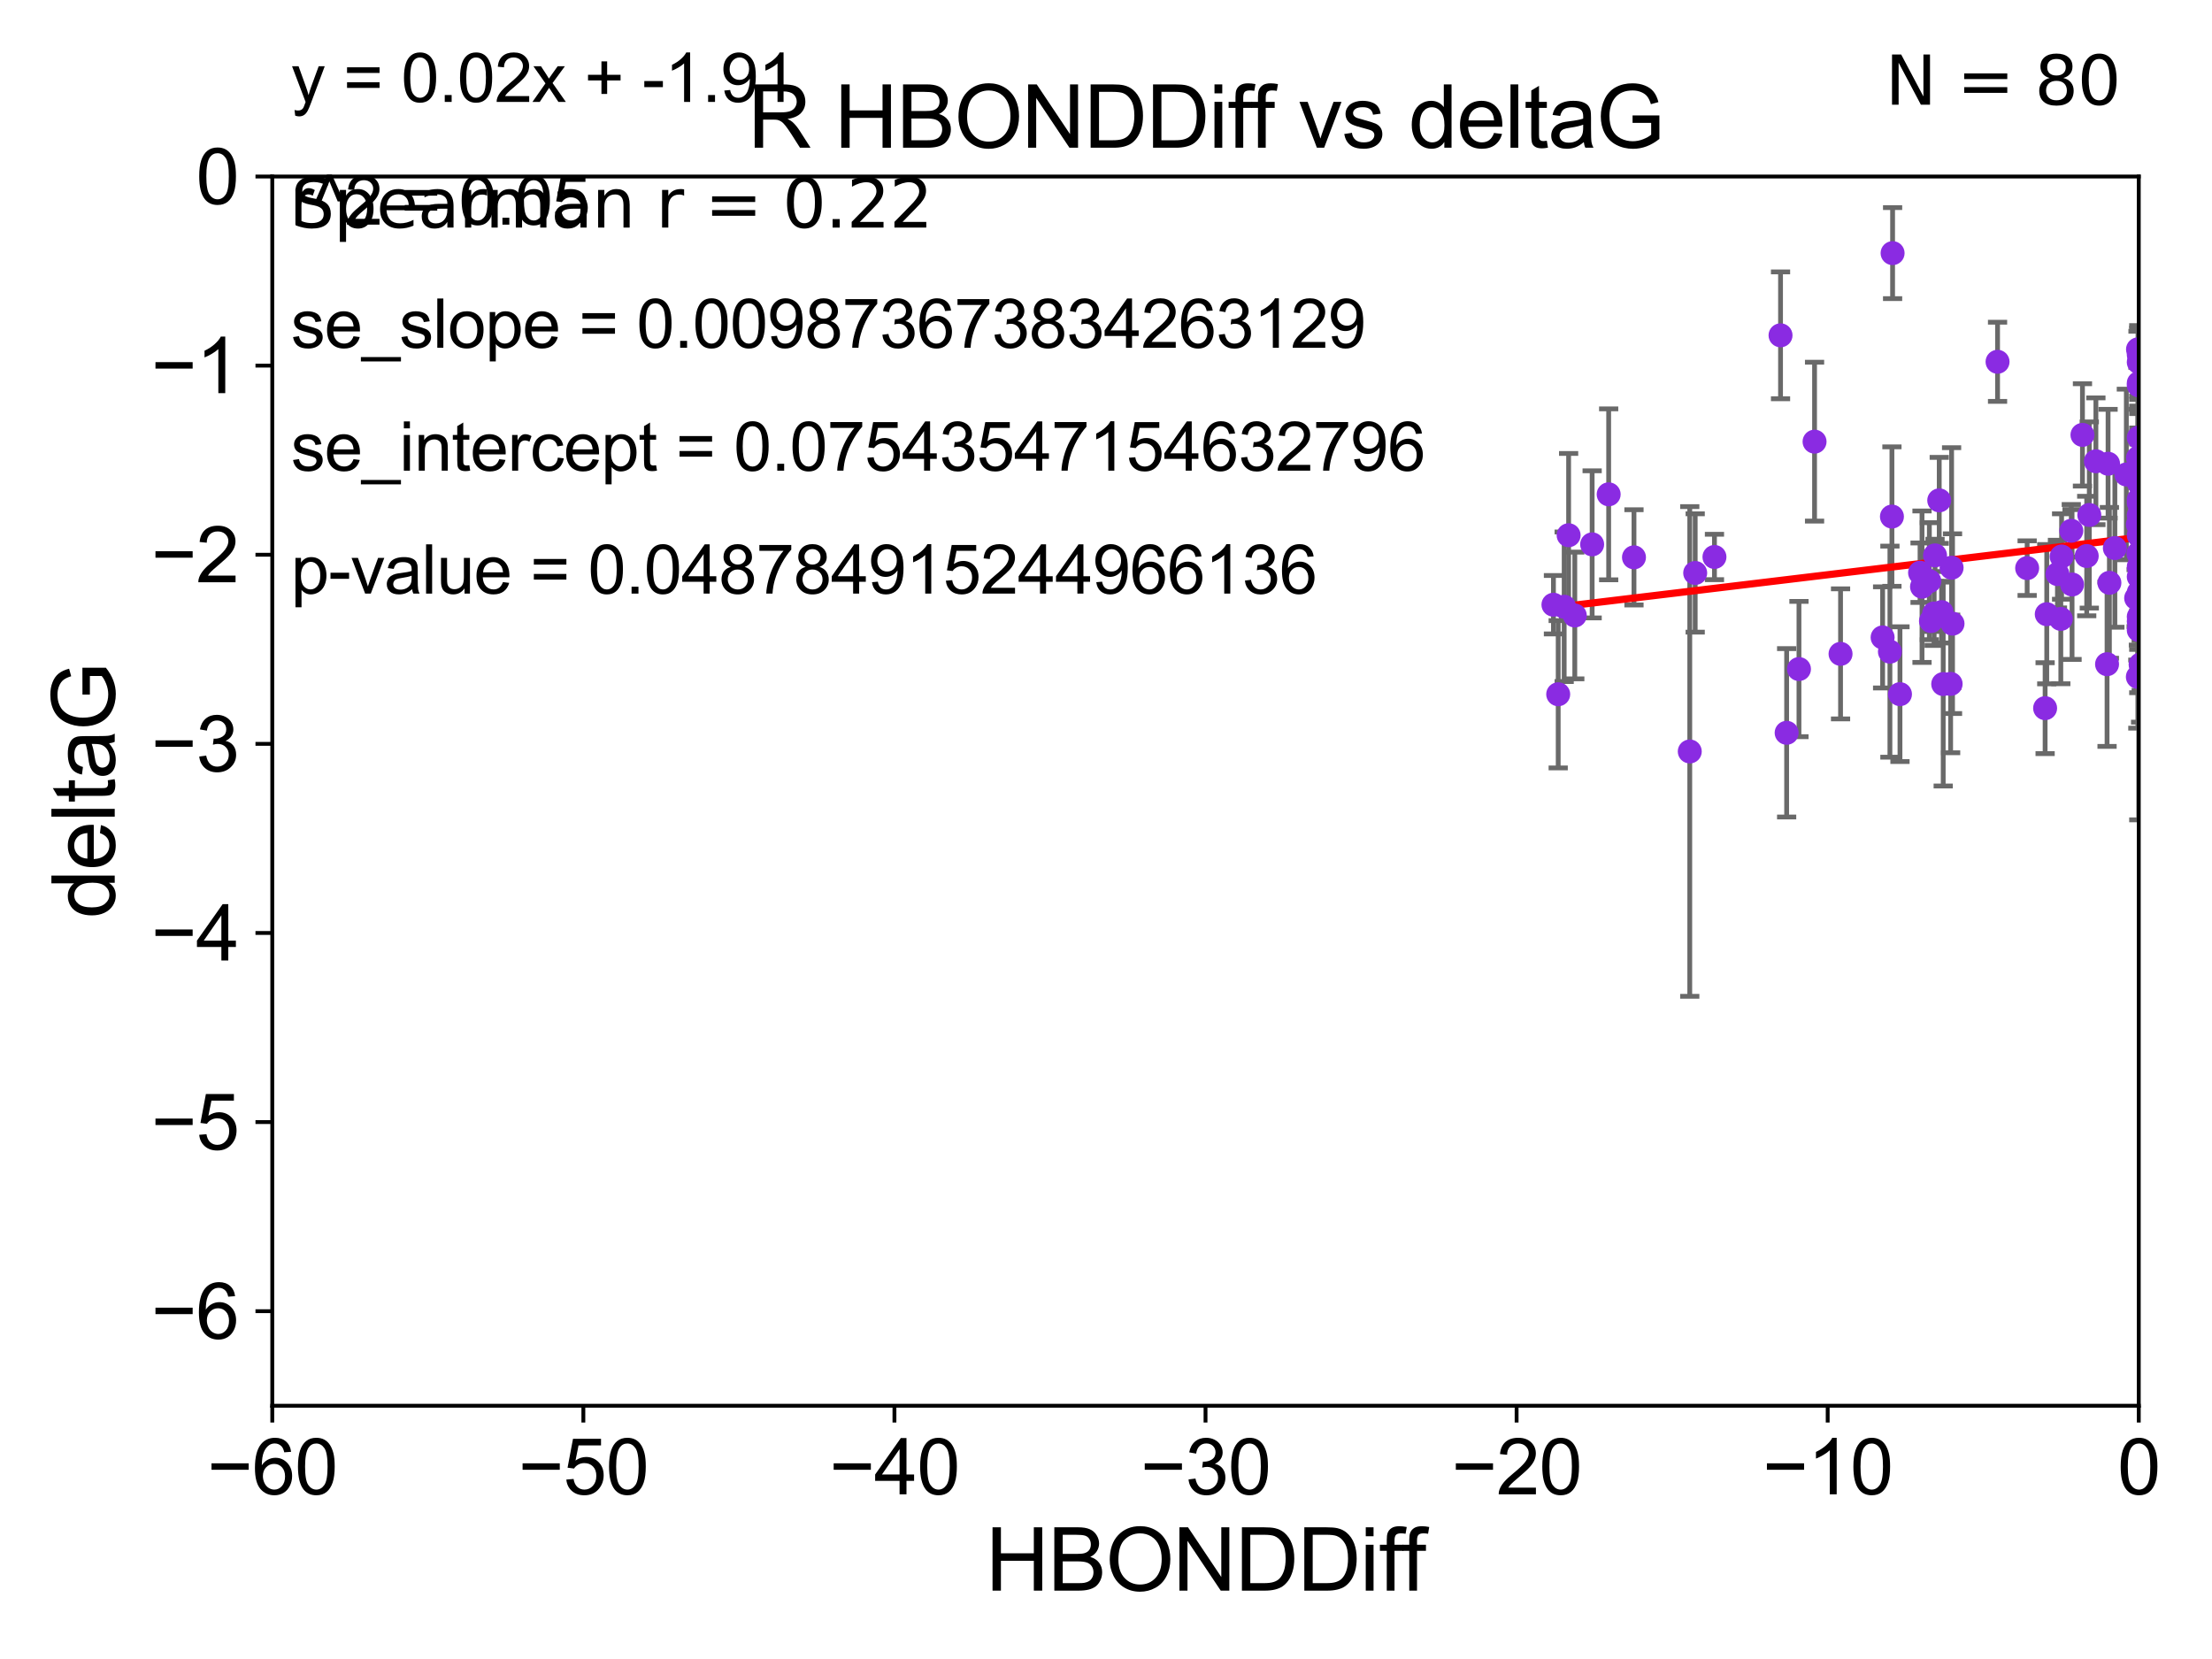 <?xml version="1.0" encoding="utf-8" standalone="no"?>
<!DOCTYPE svg PUBLIC "-//W3C//DTD SVG 1.1//EN"
  "http://www.w3.org/Graphics/SVG/1.1/DTD/svg11.dtd">
<svg xmlns:xlink="http://www.w3.org/1999/xlink" width="460.8pt" height="345.6pt" viewBox="0 0 460.8 345.6" xmlns="http://www.w3.org/2000/svg" version="1.1">
 <defs>
  <style type="text/css">*{stroke-linejoin: round; stroke-linecap: butt}</style>
 </defs>
 <g id="figure_1">
  <g id="patch_1">
   <path d="M 0 345.6 
L 460.8 345.6 
L 460.8 0 
L 0 0 
z
" style="fill: #ffffff"/>
  </g>
  <g id="axes_1">
   <g id="patch_2">
    <path d="M 56.72 292.84 
L 445.545 292.84 
L 445.545 36.775 
L 56.72 36.775 
z
" style="fill: #ffffff"/>
   </g>
   <g id="PathCollection_1">
    <defs>
     <path id="m500f991942" d="M 0 1.118 
C 0.297 1.118 0.581 1 0.791 0.791 
C 1 0.581 1.118 0.297 1.118 0 
C 1.118 -0.297 1 -0.581 0.791 -0.791 
C 0.581 -1 0.297 -1.118 0 -1.118 
C -0.297 -1.118 -0.581 -1 -0.791 -0.791 
C -1 -0.581 -1.118 -0.297 -1.118 0 
C -1.118 0.297 -1 0.581 -0.791 0.791 
C -0.581 1 -0.297 1.118 0 1.118 
z
" style="stroke: #8a2be2"/>
    </defs>
    <g clip-path="url(#pf5c141369f)">
     <use xlink:href="#m500f991942" x="323.611" y="125.975" style="fill: #8a2be2; stroke: #8a2be2"/>
     <use xlink:href="#m500f991942" x="372.19" y="152.655" style="fill: #8a2be2; stroke: #8a2be2"/>
     <use xlink:href="#m500f991942" x="325.846" y="126.398" style="fill: #8a2be2; stroke: #8a2be2"/>
     <use xlink:href="#m500f991942" x="445.545" y="128.471" style="fill: #8a2be2; stroke: #8a2be2"/>
     <use xlink:href="#m500f991942" x="326.772" y="111.497" style="fill: #8a2be2; stroke: #8a2be2"/>
     <use xlink:href="#m500f991942" x="445.545" y="100.602" style="fill: #8a2be2; stroke: #8a2be2"/>
     <use xlink:href="#m500f991942" x="445.545" y="79.804" style="fill: #8a2be2; stroke: #8a2be2"/>
     <use xlink:href="#m500f991942" x="394.262" y="52.73" style="fill: #8a2be2; stroke: #8a2be2"/>
     <use xlink:href="#m500f991942" x="400.391" y="122.218" style="fill: #8a2be2; stroke: #8a2be2"/>
     <use xlink:href="#m500f991942" x="331.673" y="113.401" style="fill: #8a2be2; stroke: #8a2be2"/>
     <use xlink:href="#m500f991942" x="422.293" y="118.351" style="fill: #8a2be2; stroke: #8a2be2"/>
     <use xlink:href="#m500f991942" x="431.647" y="121.763" style="fill: #8a2be2; stroke: #8a2be2"/>
     <use xlink:href="#m500f991942" x="328.057" y="128.219" style="fill: #8a2be2; stroke: #8a2be2"/>
     <use xlink:href="#m500f991942" x="406.553" y="118.266" style="fill: #8a2be2; stroke: #8a2be2"/>
     <use xlink:href="#m500f991942" x="357.153" y="116.025" style="fill: #8a2be2; stroke: #8a2be2"/>
     <use xlink:href="#m500f991942" x="439.426" y="121.412" style="fill: #8a2be2; stroke: #8a2be2"/>
     <use xlink:href="#m500f991942" x="393.704" y="135.753" style="fill: #8a2be2; stroke: #8a2be2"/>
     <use xlink:href="#m500f991942" x="445.545" y="123.415" style="fill: #8a2be2; stroke: #8a2be2"/>
     <use xlink:href="#m500f991942" x="374.757" y="139.374" style="fill: #8a2be2; stroke: #8a2be2"/>
     <use xlink:href="#m500f991942" x="445.545" y="104.75" style="fill: #8a2be2; stroke: #8a2be2"/>
     <use xlink:href="#m500f991942" x="403.979" y="104.236" style="fill: #8a2be2; stroke: #8a2be2"/>
     <use xlink:href="#m500f991942" x="340.387" y="116.104" style="fill: #8a2be2; stroke: #8a2be2"/>
     <use xlink:href="#m500f991942" x="402.921" y="127.795" style="fill: #8a2be2; stroke: #8a2be2"/>
     <use xlink:href="#m500f991942" x="448.413" y="135.821" style="fill: #8a2be2; stroke: #8a2be2"/>
     <use xlink:href="#m500f991942" x="445.001" y="124.599" style="fill: #8a2be2; stroke: #8a2be2"/>
     <use xlink:href="#m500f991942" x="445.545" y="118.056" style="fill: #8a2be2; stroke: #8a2be2"/>
     <use xlink:href="#m500f991942" x="429.306" y="128.924" style="fill: #8a2be2; stroke: #8a2be2"/>
     <use xlink:href="#m500f991942" x="404.807" y="142.501" style="fill: #8a2be2; stroke: #8a2be2"/>
     <use xlink:href="#m500f991942" x="378.006" y="92.003" style="fill: #8a2be2; stroke: #8a2be2"/>
     <use xlink:href="#m500f991942" x="442.957" y="98.84" style="fill: #8a2be2; stroke: #8a2be2"/>
     <use xlink:href="#m500f991942" x="324.602" y="144.628" style="fill: #8a2be2; stroke: #8a2be2"/>
     <use xlink:href="#m500f991942" x="352.009" y="156.543" style="fill: #8a2be2; stroke: #8a2be2"/>
     <use xlink:href="#m500f991942" x="445.386" y="95.384" style="fill: #8a2be2; stroke: #8a2be2"/>
     <use xlink:href="#m500f991942" x="383.42" y="136.213" style="fill: #8a2be2; stroke: #8a2be2"/>
     <use xlink:href="#m500f991942" x="399.984" y="119.305" style="fill: #8a2be2; stroke: #8a2be2"/>
     <use xlink:href="#m500f991942" x="406.353" y="142.471" style="fill: #8a2be2; stroke: #8a2be2"/>
     <use xlink:href="#m500f991942" x="445.545" y="75.449" style="fill: #8a2be2; stroke: #8a2be2"/>
     <use xlink:href="#m500f991942" x="394.124" y="107.61" style="fill: #8a2be2; stroke: #8a2be2"/>
     <use xlink:href="#m500f991942" x="429.468" y="115.93" style="fill: #8a2be2; stroke: #8a2be2"/>
     <use xlink:href="#m500f991942" x="446.056" y="138.61" style="fill: #8a2be2; stroke: #8a2be2"/>
     <use xlink:href="#m500f991942" x="462.317" y="109.33" style="fill: #8a2be2; stroke: #8a2be2"/>
     <use xlink:href="#m500f991942" x="403.105" y="115.7" style="fill: #8a2be2; stroke: #8a2be2"/>
     <use xlink:href="#m500f991942" x="426.377" y="127.947" style="fill: #8a2be2; stroke: #8a2be2"/>
     <use xlink:href="#m500f991942" x="402.256" y="129.378" style="fill: #8a2be2; stroke: #8a2be2"/>
     <use xlink:href="#m500f991942" x="370.918" y="69.854" style="fill: #8a2be2; stroke: #8a2be2"/>
     <use xlink:href="#m500f991942" x="395.8" y="144.606" style="fill: #8a2be2; stroke: #8a2be2"/>
     <use xlink:href="#m500f991942" x="392.184" y="132.782" style="fill: #8a2be2; stroke: #8a2be2"/>
     <use xlink:href="#m500f991942" x="433.815" y="90.596" style="fill: #8a2be2; stroke: #8a2be2"/>
     <use xlink:href="#m500f991942" x="445.926" y="138.415" style="fill: #8a2be2; stroke: #8a2be2"/>
     <use xlink:href="#m500f991942" x="445.465" y="115.326" style="fill: #8a2be2; stroke: #8a2be2"/>
     <use xlink:href="#m500f991942" x="428.605" y="119.589" style="fill: #8a2be2; stroke: #8a2be2"/>
     <use xlink:href="#m500f991942" x="401.921" y="121.069" style="fill: #8a2be2; stroke: #8a2be2"/>
     <use xlink:href="#m500f991942" x="440.565" y="114.174" style="fill: #8a2be2; stroke: #8a2be2"/>
     <use xlink:href="#m500f991942" x="445.545" y="129.44" style="fill: #8a2be2; stroke: #8a2be2"/>
     <use xlink:href="#m500f991942" x="445.545" y="80.289" style="fill: #8a2be2; stroke: #8a2be2"/>
     <use xlink:href="#m500f991942" x="426.035" y="147.524" style="fill: #8a2be2; stroke: #8a2be2"/>
     <use xlink:href="#m500f991942" x="445.545" y="107.309" style="fill: #8a2be2; stroke: #8a2be2"/>
     <use xlink:href="#m500f991942" x="406.746" y="129.922" style="fill: #8a2be2; stroke: #8a2be2"/>
     <use xlink:href="#m500f991942" x="438.938" y="138.365" style="fill: #8a2be2; stroke: #8a2be2"/>
     <use xlink:href="#m500f991942" x="445.545" y="98.796" style="fill: #8a2be2; stroke: #8a2be2"/>
     <use xlink:href="#m500f991942" x="445.354" y="109.248" style="fill: #8a2be2; stroke: #8a2be2"/>
     <use xlink:href="#m500f991942" x="445.386" y="72.771" style="fill: #8a2be2; stroke: #8a2be2"/>
     <use xlink:href="#m500f991942" x="353.14" y="119.359" style="fill: #8a2be2; stroke: #8a2be2"/>
     <use xlink:href="#m500f991942" x="435.239" y="107.279" style="fill: #8a2be2; stroke: #8a2be2"/>
     <use xlink:href="#m500f991942" x="445.545" y="73.879" style="fill: #8a2be2; stroke: #8a2be2"/>
     <use xlink:href="#m500f991942" x="431.487" y="110.57" style="fill: #8a2be2; stroke: #8a2be2"/>
     <use xlink:href="#m500f991942" x="439.149" y="96.604" style="fill: #8a2be2; stroke: #8a2be2"/>
     <use xlink:href="#m500f991942" x="434.701" y="115.83" style="fill: #8a2be2; stroke: #8a2be2"/>
     <use xlink:href="#m500f991942" x="404.464" y="127.515" style="fill: #8a2be2; stroke: #8a2be2"/>
     <use xlink:href="#m500f991942" x="335.115" y="102.978" style="fill: #8a2be2; stroke: #8a2be2"/>
     <use xlink:href="#m500f991942" x="445.545" y="111.535" style="fill: #8a2be2; stroke: #8a2be2"/>
     <use xlink:href="#m500f991942" x="445.545" y="120.149" style="fill: #8a2be2; stroke: #8a2be2"/>
     <use xlink:href="#m500f991942" x="436.613" y="96.091" style="fill: #8a2be2; stroke: #8a2be2"/>
     <use xlink:href="#m500f991942" x="416.127" y="75.367" style="fill: #8a2be2; stroke: #8a2be2"/>
     <use xlink:href="#m500f991942" x="445.545" y="91.155" style="fill: #8a2be2; stroke: #8a2be2"/>
     <use xlink:href="#m500f991942" x="445.545" y="131.262" style="fill: #8a2be2; stroke: #8a2be2"/>
     <use xlink:href="#m500f991942" x="445.354" y="141.006" style="fill: #8a2be2; stroke: #8a2be2"/>
     <use xlink:href="#m500f991942" x="445.98" y="129.925" style="fill: #8a2be2; stroke: #8a2be2"/>
     <use xlink:href="#m500f991942" x="445.545" y="104.057" style="fill: #8a2be2; stroke: #8a2be2"/>
     <use xlink:href="#m500f991942" x="445.545" y="100.104" style="fill: #8a2be2; stroke: #8a2be2"/>
    </g>
   </g>
   <g id="matplotlib.axis_1">
    <g id="xtick_1">
     <g id="line2d_1">
      <defs>
       <path id="m856c280992" d="M 0 0 
L 0 3.5 
" style="stroke: #000000; stroke-width: 0.8"/>
      </defs>
      <g>
       <use xlink:href="#m856c280992" x="56.72" y="292.84" style="stroke: #000000; stroke-width: 0.8"/>
      </g>
     </g>
     <g id="text_1">
      <!-- −60 -->
      <g transform="translate(43.15 311.293)scale(0.16 -0.16)">
       <defs>
        <path id="ArialMT-2212" d="M 3381 1997 
L 356 1997 
L 356 2522 
L 3381 2522 
L 3381 1997 
z
" transform="scale(0.016)"/>
        <path id="ArialMT-36" d="M 3184 3459 
L 2625 3416 
Q 2550 3747 2413 3897 
Q 2184 4138 1850 4138 
Q 1581 4138 1378 3988 
Q 1113 3794 959 3422 
Q 806 3050 800 2363 
Q 1003 2672 1297 2822 
Q 1591 2972 1913 2972 
Q 2475 2972 2870 2558 
Q 3266 2144 3266 1488 
Q 3266 1056 3080 686 
Q 2894 316 2569 119 
Q 2244 -78 1831 -78 
Q 1128 -78 684 439 
Q 241 956 241 2144 
Q 241 3472 731 4075 
Q 1159 4600 1884 4600 
Q 2425 4600 2770 4297 
Q 3116 3994 3184 3459 
z
M 888 1484 
Q 888 1194 1011 928 
Q 1134 663 1356 523 
Q 1578 384 1822 384 
Q 2178 384 2434 671 
Q 2691 959 2691 1453 
Q 2691 1928 2437 2201 
Q 2184 2475 1800 2475 
Q 1419 2475 1153 2201 
Q 888 1928 888 1484 
z
" transform="scale(0.016)"/>
        <path id="ArialMT-30" d="M 266 2259 
Q 266 3072 433 3567 
Q 600 4063 929 4331 
Q 1259 4600 1759 4600 
Q 2128 4600 2406 4451 
Q 2684 4303 2865 4023 
Q 3047 3744 3150 3342 
Q 3253 2941 3253 2259 
Q 3253 1453 3087 958 
Q 2922 463 2592 192 
Q 2263 -78 1759 -78 
Q 1097 -78 719 397 
Q 266 969 266 2259 
z
M 844 2259 
Q 844 1131 1108 757 
Q 1372 384 1759 384 
Q 2147 384 2411 759 
Q 2675 1134 2675 2259 
Q 2675 3391 2411 3762 
Q 2147 4134 1753 4134 
Q 1366 4134 1134 3806 
Q 844 3388 844 2259 
z
" transform="scale(0.016)"/>
       </defs>
       <use xlink:href="#ArialMT-2212"/>
       <use xlink:href="#ArialMT-36" x="58.398"/>
       <use xlink:href="#ArialMT-30" x="114.014"/>
      </g>
     </g>
    </g>
    <g id="xtick_2">
     <g id="line2d_2">
      <g>
       <use xlink:href="#m856c280992" x="121.524" y="292.84" style="stroke: #000000; stroke-width: 0.8"/>
      </g>
     </g>
     <g id="text_2">
      <!-- −50 -->
      <g transform="translate(107.954 311.293)scale(0.16 -0.16)">
       <defs>
        <path id="ArialMT-35" d="M 266 1200 
L 856 1250 
Q 922 819 1161 601 
Q 1400 384 1738 384 
Q 2144 384 2425 690 
Q 2706 997 2706 1503 
Q 2706 1984 2436 2262 
Q 2166 2541 1728 2541 
Q 1456 2541 1237 2417 
Q 1019 2294 894 2097 
L 366 2166 
L 809 4519 
L 3088 4519 
L 3088 3981 
L 1259 3981 
L 1013 2750 
Q 1425 3038 1878 3038 
Q 2478 3038 2890 2622 
Q 3303 2206 3303 1553 
Q 3303 931 2941 478 
Q 2500 -78 1738 -78 
Q 1113 -78 717 272 
Q 322 622 266 1200 
z
" transform="scale(0.016)"/>
       </defs>
       <use xlink:href="#ArialMT-2212"/>
       <use xlink:href="#ArialMT-35" x="58.398"/>
       <use xlink:href="#ArialMT-30" x="114.014"/>
      </g>
     </g>
    </g>
    <g id="xtick_3">
     <g id="line2d_3">
      <g>
       <use xlink:href="#m856c280992" x="186.328" y="292.84" style="stroke: #000000; stroke-width: 0.8"/>
      </g>
     </g>
     <g id="text_3">
      <!-- −40 -->
      <g transform="translate(172.758 311.293)scale(0.16 -0.16)">
       <defs>
        <path id="ArialMT-34" d="M 2069 0 
L 2069 1097 
L 81 1097 
L 81 1613 
L 2172 4581 
L 2631 4581 
L 2631 1613 
L 3250 1613 
L 3250 1097 
L 2631 1097 
L 2631 0 
L 2069 0 
z
M 2069 1613 
L 2069 3678 
L 634 1613 
L 2069 1613 
z
" transform="scale(0.016)"/>
       </defs>
       <use xlink:href="#ArialMT-2212"/>
       <use xlink:href="#ArialMT-34" x="58.398"/>
       <use xlink:href="#ArialMT-30" x="114.014"/>
      </g>
     </g>
    </g>
    <g id="xtick_4">
     <g id="line2d_4">
      <g>
       <use xlink:href="#m856c280992" x="251.132" y="292.84" style="stroke: #000000; stroke-width: 0.8"/>
      </g>
     </g>
     <g id="text_4">
      <!-- −30 -->
      <g transform="translate(237.562 311.293)scale(0.16 -0.16)">
       <defs>
        <path id="ArialMT-33" d="M 269 1209 
L 831 1284 
Q 928 806 1161 595 
Q 1394 384 1728 384 
Q 2125 384 2398 659 
Q 2672 934 2672 1341 
Q 2672 1728 2419 1979 
Q 2166 2231 1775 2231 
Q 1616 2231 1378 2169 
L 1441 2663 
Q 1497 2656 1531 2656 
Q 1891 2656 2178 2843 
Q 2466 3031 2466 3422 
Q 2466 3731 2256 3934 
Q 2047 4138 1716 4138 
Q 1388 4138 1169 3931 
Q 950 3725 888 3313 
L 325 3413 
Q 428 3978 793 4289 
Q 1159 4600 1703 4600 
Q 2078 4600 2393 4439 
Q 2709 4278 2876 4000 
Q 3044 3722 3044 3409 
Q 3044 3113 2884 2869 
Q 2725 2625 2413 2481 
Q 2819 2388 3044 2092 
Q 3269 1797 3269 1353 
Q 3269 753 2831 336 
Q 2394 -81 1725 -81 
Q 1122 -81 723 278 
Q 325 638 269 1209 
z
" transform="scale(0.016)"/>
       </defs>
       <use xlink:href="#ArialMT-2212"/>
       <use xlink:href="#ArialMT-33" x="58.398"/>
       <use xlink:href="#ArialMT-30" x="114.014"/>
      </g>
     </g>
    </g>
    <g id="xtick_5">
     <g id="line2d_5">
      <g>
       <use xlink:href="#m856c280992" x="315.937" y="292.84" style="stroke: #000000; stroke-width: 0.8"/>
      </g>
     </g>
     <g id="text_5">
      <!-- −20 -->
      <g transform="translate(302.367 311.293)scale(0.16 -0.16)">
       <defs>
        <path id="ArialMT-32" d="M 3222 541 
L 3222 0 
L 194 0 
Q 188 203 259 391 
Q 375 700 629 1000 
Q 884 1300 1366 1694 
Q 2113 2306 2375 2664 
Q 2638 3022 2638 3341 
Q 2638 3675 2398 3904 
Q 2159 4134 1775 4134 
Q 1369 4134 1125 3890 
Q 881 3647 878 3216 
L 300 3275 
Q 359 3922 746 4261 
Q 1134 4600 1788 4600 
Q 2447 4600 2831 4234 
Q 3216 3869 3216 3328 
Q 3216 3053 3103 2787 
Q 2991 2522 2730 2228 
Q 2469 1934 1863 1422 
Q 1356 997 1212 845 
Q 1069 694 975 541 
L 3222 541 
z
" transform="scale(0.016)"/>
       </defs>
       <use xlink:href="#ArialMT-2212"/>
       <use xlink:href="#ArialMT-32" x="58.398"/>
       <use xlink:href="#ArialMT-30" x="114.014"/>
      </g>
     </g>
    </g>
    <g id="xtick_6">
     <g id="line2d_6">
      <g>
       <use xlink:href="#m856c280992" x="380.741" y="292.84" style="stroke: #000000; stroke-width: 0.8"/>
      </g>
     </g>
     <g id="text_6">
      <!-- −10 -->
      <g transform="translate(367.171 311.293)scale(0.16 -0.16)">
       <defs>
        <path id="ArialMT-31" d="M 2384 0 
L 1822 0 
L 1822 3584 
Q 1619 3391 1289 3197 
Q 959 3003 697 2906 
L 697 3450 
Q 1169 3672 1522 3987 
Q 1875 4303 2022 4600 
L 2384 4600 
L 2384 0 
z
" transform="scale(0.016)"/>
       </defs>
       <use xlink:href="#ArialMT-2212"/>
       <use xlink:href="#ArialMT-31" x="58.398"/>
       <use xlink:href="#ArialMT-30" x="114.014"/>
      </g>
     </g>
    </g>
    <g id="xtick_7">
     <g id="line2d_7">
      <g>
       <use xlink:href="#m856c280992" x="445.545" y="292.84" style="stroke: #000000; stroke-width: 0.8"/>
      </g>
     </g>
     <g id="text_7">
      <!-- 0 -->
      <g transform="translate(441.096 311.293)scale(0.16 -0.16)">
       <use xlink:href="#ArialMT-30"/>
      </g>
     </g>
    </g>
    <g id="text_8">
     <!-- HBONDDiff -->
     <g transform="translate(205.287 331.357)scale(0.18 -0.18)">
      <defs>
       <path id="ArialMT-48" d="M 513 0 
L 513 4581 
L 1119 4581 
L 1119 2700 
L 3500 2700 
L 3500 4581 
L 4106 4581 
L 4106 0 
L 3500 0 
L 3500 2159 
L 1119 2159 
L 1119 0 
L 513 0 
z
" transform="scale(0.016)"/>
       <path id="ArialMT-42" d="M 469 0 
L 469 4581 
L 2188 4581 
Q 2713 4581 3030 4442 
Q 3347 4303 3526 4014 
Q 3706 3725 3706 3409 
Q 3706 3116 3547 2856 
Q 3388 2597 3066 2438 
Q 3481 2316 3704 2022 
Q 3928 1728 3928 1328 
Q 3928 1006 3792 729 
Q 3656 453 3456 303 
Q 3256 153 2954 76 
Q 2653 0 2216 0 
L 469 0 
z
M 1075 2656 
L 2066 2656 
Q 2469 2656 2644 2709 
Q 2875 2778 2992 2937 
Q 3109 3097 3109 3338 
Q 3109 3566 3000 3739 
Q 2891 3913 2687 3977 
Q 2484 4041 1991 4041 
L 1075 4041 
L 1075 2656 
z
M 1075 541 
L 2216 541 
Q 2509 541 2628 563 
Q 2838 600 2978 687 
Q 3119 775 3209 942 
Q 3300 1109 3300 1328 
Q 3300 1584 3169 1773 
Q 3038 1963 2805 2039 
Q 2572 2116 2134 2116 
L 1075 2116 
L 1075 541 
z
" transform="scale(0.016)"/>
       <path id="ArialMT-4f" d="M 309 2231 
Q 309 3372 921 4017 
Q 1534 4663 2503 4663 
Q 3138 4663 3647 4359 
Q 4156 4056 4423 3514 
Q 4691 2972 4691 2284 
Q 4691 1588 4409 1038 
Q 4128 488 3612 205 
Q 3097 -78 2500 -78 
Q 1853 -78 1343 234 
Q 834 547 571 1087 
Q 309 1628 309 2231 
z
M 934 2222 
Q 934 1394 1379 917 
Q 1825 441 2497 441 
Q 3181 441 3623 922 
Q 4066 1403 4066 2288 
Q 4066 2847 3877 3264 
Q 3688 3681 3323 3911 
Q 2959 4141 2506 4141 
Q 1863 4141 1398 3698 
Q 934 3256 934 2222 
z
" transform="scale(0.016)"/>
       <path id="ArialMT-4e" d="M 488 0 
L 488 4581 
L 1109 4581 
L 3516 984 
L 3516 4581 
L 4097 4581 
L 4097 0 
L 3475 0 
L 1069 3600 
L 1069 0 
L 488 0 
z
" transform="scale(0.016)"/>
       <path id="ArialMT-44" d="M 494 0 
L 494 4581 
L 2072 4581 
Q 2606 4581 2888 4516 
Q 3281 4425 3559 4188 
Q 3922 3881 4101 3404 
Q 4281 2928 4281 2316 
Q 4281 1794 4159 1391 
Q 4038 988 3847 723 
Q 3656 459 3429 307 
Q 3203 156 2883 78 
Q 2563 0 2147 0 
L 494 0 
z
M 1100 541 
L 2078 541 
Q 2531 541 2789 625 
Q 3047 709 3200 863 
Q 3416 1078 3536 1442 
Q 3656 1806 3656 2325 
Q 3656 3044 3420 3430 
Q 3184 3816 2847 3947 
Q 2603 4041 2063 4041 
L 1100 4041 
L 1100 541 
z
" transform="scale(0.016)"/>
       <path id="ArialMT-69" d="M 425 3934 
L 425 4581 
L 988 4581 
L 988 3934 
L 425 3934 
z
M 425 0 
L 425 3319 
L 988 3319 
L 988 0 
L 425 0 
z
" transform="scale(0.016)"/>
       <path id="ArialMT-66" d="M 556 0 
L 556 2881 
L 59 2881 
L 59 3319 
L 556 3319 
L 556 3672 
Q 556 4006 616 4169 
Q 697 4388 901 4523 
Q 1106 4659 1475 4659 
Q 1713 4659 2000 4603 
L 1916 4113 
Q 1741 4144 1584 4144 
Q 1328 4144 1222 4034 
Q 1116 3925 1116 3625 
L 1116 3319 
L 1763 3319 
L 1763 2881 
L 1116 2881 
L 1116 0 
L 556 0 
z
" transform="scale(0.016)"/>
      </defs>
      <use xlink:href="#ArialMT-48"/>
      <use xlink:href="#ArialMT-42" x="72.217"/>
      <use xlink:href="#ArialMT-4f" x="138.916"/>
      <use xlink:href="#ArialMT-4e" x="216.699"/>
      <use xlink:href="#ArialMT-44" x="288.916"/>
      <use xlink:href="#ArialMT-44" x="361.133"/>
      <use xlink:href="#ArialMT-69" x="433.35"/>
      <use xlink:href="#ArialMT-66" x="455.566"/>
      <use xlink:href="#ArialMT-66" x="481.6"/>
     </g>
    </g>
   </g>
   <g id="matplotlib.axis_2">
    <g id="ytick_1">
     <g id="line2d_8">
      <defs>
       <path id="m2139bad687" d="M 0 0 
L -3.5 0 
" style="stroke: #000000; stroke-width: 0.8"/>
      </defs>
      <g>
       <use xlink:href="#m2139bad687" x="56.72" y="273.143" style="stroke: #000000; stroke-width: 0.8"/>
      </g>
     </g>
     <g id="text_9">
      <!-- −6 -->
      <g transform="translate(31.477 278.869)scale(0.16 -0.16)">
       <use xlink:href="#ArialMT-2212"/>
       <use xlink:href="#ArialMT-36" x="58.398"/>
      </g>
     </g>
    </g>
    <g id="ytick_2">
     <g id="line2d_9">
      <g>
       <use xlink:href="#m2139bad687" x="56.72" y="233.748" style="stroke: #000000; stroke-width: 0.8"/>
      </g>
     </g>
     <g id="text_10">
      <!-- −5 -->
      <g transform="translate(31.477 239.474)scale(0.16 -0.16)">
       <use xlink:href="#ArialMT-2212"/>
       <use xlink:href="#ArialMT-35" x="58.398"/>
      </g>
     </g>
    </g>
    <g id="ytick_3">
     <g id="line2d_10">
      <g>
       <use xlink:href="#m2139bad687" x="56.72" y="194.353" style="stroke: #000000; stroke-width: 0.8"/>
      </g>
     </g>
     <g id="text_11">
      <!-- −4 -->
      <g transform="translate(31.477 200.08)scale(0.16 -0.16)">
       <use xlink:href="#ArialMT-2212"/>
       <use xlink:href="#ArialMT-34" x="58.398"/>
      </g>
     </g>
    </g>
    <g id="ytick_4">
     <g id="line2d_11">
      <g>
       <use xlink:href="#m2139bad687" x="56.72" y="154.959" style="stroke: #000000; stroke-width: 0.8"/>
      </g>
     </g>
     <g id="text_12">
      <!-- −3 -->
      <g transform="translate(31.477 160.685)scale(0.16 -0.16)">
       <use xlink:href="#ArialMT-2212"/>
       <use xlink:href="#ArialMT-33" x="58.398"/>
      </g>
     </g>
    </g>
    <g id="ytick_5">
     <g id="line2d_12">
      <g>
       <use xlink:href="#m2139bad687" x="56.72" y="115.564" style="stroke: #000000; stroke-width: 0.8"/>
      </g>
     </g>
     <g id="text_13">
      <!-- −2 -->
      <g transform="translate(31.477 121.29)scale(0.16 -0.16)">
       <use xlink:href="#ArialMT-2212"/>
       <use xlink:href="#ArialMT-32" x="58.398"/>
      </g>
     </g>
    </g>
    <g id="ytick_6">
     <g id="line2d_13">
      <g>
       <use xlink:href="#m2139bad687" x="56.72" y="76.17" style="stroke: #000000; stroke-width: 0.8"/>
      </g>
     </g>
     <g id="text_14">
      <!-- −1 -->
      <g transform="translate(31.477 81.896)scale(0.16 -0.16)">
       <use xlink:href="#ArialMT-2212"/>
       <use xlink:href="#ArialMT-31" x="58.398"/>
      </g>
     </g>
    </g>
    <g id="ytick_7">
     <g id="line2d_14">
      <g>
       <use xlink:href="#m2139bad687" x="56.72" y="36.775" style="stroke: #000000; stroke-width: 0.8"/>
      </g>
     </g>
     <g id="text_15">
      <!-- 0 -->
      <g transform="translate(40.822 42.501)scale(0.16 -0.16)">
       <use xlink:href="#ArialMT-30"/>
      </g>
     </g>
    </g>
    <g id="text_16">
     <!-- deltaG -->
     <g transform="translate(23.9 191.322)rotate(-90)scale(0.18 -0.18)">
      <defs>
       <path id="ArialMT-64" d="M 2575 0 
L 2575 419 
Q 2259 -75 1647 -75 
Q 1250 -75 917 144 
Q 584 363 401 755 
Q 219 1147 219 1656 
Q 219 2153 384 2558 
Q 550 2963 881 3178 
Q 1213 3394 1622 3394 
Q 1922 3394 2156 3267 
Q 2391 3141 2538 2938 
L 2538 4581 
L 3097 4581 
L 3097 0 
L 2575 0 
z
M 797 1656 
Q 797 1019 1065 703 
Q 1334 388 1700 388 
Q 2069 388 2326 689 
Q 2584 991 2584 1609 
Q 2584 2291 2321 2609 
Q 2059 2928 1675 2928 
Q 1300 2928 1048 2622 
Q 797 2316 797 1656 
z
" transform="scale(0.016)"/>
       <path id="ArialMT-65" d="M 2694 1069 
L 3275 997 
Q 3138 488 2766 206 
Q 2394 -75 1816 -75 
Q 1088 -75 661 373 
Q 234 822 234 1631 
Q 234 2469 665 2931 
Q 1097 3394 1784 3394 
Q 2450 3394 2872 2941 
Q 3294 2488 3294 1666 
Q 3294 1616 3291 1516 
L 816 1516 
Q 847 969 1125 678 
Q 1403 388 1819 388 
Q 2128 388 2347 550 
Q 2566 713 2694 1069 
z
M 847 1978 
L 2700 1978 
Q 2663 2397 2488 2606 
Q 2219 2931 1791 2931 
Q 1403 2931 1139 2672 
Q 875 2413 847 1978 
z
" transform="scale(0.016)"/>
       <path id="ArialMT-6c" d="M 409 0 
L 409 4581 
L 972 4581 
L 972 0 
L 409 0 
z
" transform="scale(0.016)"/>
       <path id="ArialMT-74" d="M 1650 503 
L 1731 6 
Q 1494 -44 1306 -44 
Q 1000 -44 831 53 
Q 663 150 594 308 
Q 525 466 525 972 
L 525 2881 
L 113 2881 
L 113 3319 
L 525 3319 
L 525 4141 
L 1084 4478 
L 1084 3319 
L 1650 3319 
L 1650 2881 
L 1084 2881 
L 1084 941 
Q 1084 700 1114 631 
Q 1144 563 1211 522 
Q 1278 481 1403 481 
Q 1497 481 1650 503 
z
" transform="scale(0.016)"/>
       <path id="ArialMT-61" d="M 2588 409 
Q 2275 144 1986 34 
Q 1697 -75 1366 -75 
Q 819 -75 525 192 
Q 231 459 231 875 
Q 231 1119 342 1320 
Q 453 1522 633 1644 
Q 813 1766 1038 1828 
Q 1203 1872 1538 1913 
Q 2219 1994 2541 2106 
Q 2544 2222 2544 2253 
Q 2544 2597 2384 2738 
Q 2169 2928 1744 2928 
Q 1347 2928 1158 2789 
Q 969 2650 878 2297 
L 328 2372 
Q 403 2725 575 2942 
Q 747 3159 1072 3276 
Q 1397 3394 1825 3394 
Q 2250 3394 2515 3294 
Q 2781 3194 2906 3042 
Q 3031 2891 3081 2659 
Q 3109 2516 3109 2141 
L 3109 1391 
Q 3109 606 3145 398 
Q 3181 191 3288 0 
L 2700 0 
Q 2613 175 2588 409 
z
M 2541 1666 
Q 2234 1541 1622 1453 
Q 1275 1403 1131 1340 
Q 988 1278 909 1158 
Q 831 1038 831 891 
Q 831 666 1001 516 
Q 1172 366 1500 366 
Q 1825 366 2078 508 
Q 2331 650 2450 897 
Q 2541 1088 2541 1459 
L 2541 1666 
z
" transform="scale(0.016)"/>
       <path id="ArialMT-47" d="M 2638 1797 
L 2638 2334 
L 4578 2338 
L 4578 638 
Q 4131 281 3656 101 
Q 3181 -78 2681 -78 
Q 2006 -78 1454 211 
Q 903 500 622 1047 
Q 341 1594 341 2269 
Q 341 2938 620 3517 
Q 900 4097 1425 4378 
Q 1950 4659 2634 4659 
Q 3131 4659 3532 4498 
Q 3934 4338 4162 4050 
Q 4391 3763 4509 3300 
L 3963 3150 
Q 3859 3500 3706 3700 
Q 3553 3900 3268 4020 
Q 2984 4141 2638 4141 
Q 2222 4141 1919 4014 
Q 1616 3888 1430 3681 
Q 1244 3475 1141 3228 
Q 966 2803 966 2306 
Q 966 1694 1177 1281 
Q 1388 869 1791 669 
Q 2194 469 2647 469 
Q 3041 469 3416 620 
Q 3791 772 3984 944 
L 3984 1797 
L 2638 1797 
z
" transform="scale(0.016)"/>
      </defs>
      <use xlink:href="#ArialMT-64"/>
      <use xlink:href="#ArialMT-65" x="55.615"/>
      <use xlink:href="#ArialMT-6c" x="111.23"/>
      <use xlink:href="#ArialMT-74" x="133.447"/>
      <use xlink:href="#ArialMT-61" x="161.23"/>
      <use xlink:href="#ArialMT-47" x="216.846"/>
     </g>
    </g>
   </g>
   <g id="LineCollection_1">
    <path d="M 323.611 132.06 
L 323.611 119.889 
" clip-path="url(#pf5c141369f)" style="fill: none; stroke: #696969"/>
    <path d="M 372.19 170.192 
L 372.19 135.118 
" clip-path="url(#pf5c141369f)" style="fill: none; stroke: #696969"/>
    <path d="M 325.846 141.975 
L 325.846 110.82 
" clip-path="url(#pf5c141369f)" style="fill: none; stroke: #696969"/>
    <path d="M 445.545 170.789 
L 445.545 86.153 
" clip-path="url(#pf5c141369f)" style="fill: none; stroke: #696969"/>
    <path d="M 326.772 128.53 
L 326.772 94.464 
" clip-path="url(#pf5c141369f)" style="fill: none; stroke: #696969"/>
    <path d="M 445.545 108.703 
L 445.545 92.501 
" clip-path="url(#pf5c141369f)" style="fill: none; stroke: #696969"/>
    <path d="M 445.545 83.205 
L 445.545 76.403 
" clip-path="url(#pf5c141369f)" style="fill: none; stroke: #696969"/>
    <path d="M 394.262 62.211 
L 394.262 43.25 
" clip-path="url(#pf5c141369f)" style="fill: none; stroke: #696969"/>
    <path d="M 400.391 137.993 
L 400.391 106.443 
" clip-path="url(#pf5c141369f)" style="fill: none; stroke: #696969"/>
    <path d="M 331.673 128.721 
L 331.673 98.08 
" clip-path="url(#pf5c141369f)" style="fill: none; stroke: #696969"/>
    <path d="M 422.293 124.042 
L 422.293 112.66 
" clip-path="url(#pf5c141369f)" style="fill: none; stroke: #696969"/>
    <path d="M 431.647 137.369 
L 431.647 106.157 
" clip-path="url(#pf5c141369f)" style="fill: none; stroke: #696969"/>
    <path d="M 328.057 141.42 
L 328.057 115.017 
" clip-path="url(#pf5c141369f)" style="fill: none; stroke: #696969"/>
    <path d="M 406.553 143.271 
L 406.553 93.262 
" clip-path="url(#pf5c141369f)" style="fill: none; stroke: #696969"/>
    <path d="M 357.153 120.753 
L 357.153 111.297 
" clip-path="url(#pf5c141369f)" style="fill: none; stroke: #696969"/>
    <path d="M 439.426 137.116 
L 439.426 105.707 
" clip-path="url(#pf5c141369f)" style="fill: none; stroke: #696969"/>
    <path d="M 393.704 157.736 
L 393.704 113.769 
" clip-path="url(#pf5c141369f)" style="fill: none; stroke: #696969"/>
    <path d="M 445.545 138.289 
L 445.545 108.541 
" clip-path="url(#pf5c141369f)" style="fill: none; stroke: #696969"/>
    <path d="M 374.757 153.466 
L 374.757 125.283 
" clip-path="url(#pf5c141369f)" style="fill: none; stroke: #696969"/>
    <path d="M 445.545 107.858 
L 445.545 101.641 
" clip-path="url(#pf5c141369f)" style="fill: none; stroke: #696969"/>
    <path d="M 403.979 113.191 
L 403.979 95.281 
" clip-path="url(#pf5c141369f)" style="fill: none; stroke: #696969"/>
    <path d="M 340.387 126.024 
L 340.387 106.184 
" clip-path="url(#pf5c141369f)" style="fill: none; stroke: #696969"/>
    <path d="M 402.921 134.455 
L 402.921 121.134 
" clip-path="url(#pf5c141369f)" style="fill: none; stroke: #696969"/>
    <path d="M 448.413 145.785 
L 448.413 125.857 
" clip-path="url(#pf5c141369f)" style="fill: none; stroke: #696969"/>
    <path d="M 445.001 130.516 
L 445.001 118.683 
" clip-path="url(#pf5c141369f)" style="fill: none; stroke: #696969"/>
    <path d="M 445.545 119.611 
L 445.545 116.502 
" clip-path="url(#pf5c141369f)" style="fill: none; stroke: #696969"/>
    <path d="M 429.306 142.44 
L 429.306 115.408 
" clip-path="url(#pf5c141369f)" style="fill: none; stroke: #696969"/>
    <path d="M 404.807 163.736 
L 404.807 121.267 
" clip-path="url(#pf5c141369f)" style="fill: none; stroke: #696969"/>
    <path d="M 378.006 108.553 
L 378.006 75.452 
" clip-path="url(#pf5c141369f)" style="fill: none; stroke: #696969"/>
    <path d="M 442.957 116.61 
L 442.957 81.07 
" clip-path="url(#pf5c141369f)" style="fill: none; stroke: #696969"/>
    <path d="M 324.602 159.969 
L 324.602 129.286 
" clip-path="url(#pf5c141369f)" style="fill: none; stroke: #696969"/>
    <path d="M 352.009 207.549 
L 352.009 105.537 
" clip-path="url(#pf5c141369f)" style="fill: none; stroke: #696969"/>
    <path d="M 445.386 105.512 
L 445.386 85.256 
" clip-path="url(#pf5c141369f)" style="fill: none; stroke: #696969"/>
    <path d="M 383.42 149.758 
L 383.42 122.668 
" clip-path="url(#pf5c141369f)" style="fill: none; stroke: #696969"/>
    <path d="M 399.984 125.499 
L 399.984 113.11 
" clip-path="url(#pf5c141369f)" style="fill: none; stroke: #696969"/>
    <path d="M 406.353 156.814 
L 406.353 128.128 
" clip-path="url(#pf5c141369f)" style="fill: none; stroke: #696969"/>
    <path d="M 445.545 82.51 
L 445.545 68.388 
" clip-path="url(#pf5c141369f)" style="fill: none; stroke: #696969"/>
    <path d="M 394.124 122.134 
L 394.124 93.085 
" clip-path="url(#pf5c141369f)" style="fill: none; stroke: #696969"/>
    <path d="M 429.468 124.826 
L 429.468 107.035 
" clip-path="url(#pf5c141369f)" style="fill: none; stroke: #696969"/>
    <path d="M 446.056 143.811 
L 446.056 133.41 
" clip-path="url(#pf5c141369f)" style="fill: none; stroke: #696969"/>
    <path clip-path="url(#pf5c141369f)" style="fill: none; stroke: #696969"/>
    <path d="M 403.105 119.063 
L 403.105 112.336 
" clip-path="url(#pf5c141369f)" style="fill: none; stroke: #696969"/>
    <path d="M 426.377 142.455 
L 426.377 113.438 
" clip-path="url(#pf5c141369f)" style="fill: none; stroke: #696969"/>
    <path d="M 402.256 131.544 
L 402.256 127.212 
" clip-path="url(#pf5c141369f)" style="fill: none; stroke: #696969"/>
    <path d="M 370.918 83.067 
L 370.918 56.641 
" clip-path="url(#pf5c141369f)" style="fill: none; stroke: #696969"/>
    <path d="M 395.8 158.641 
L 395.8 130.571 
" clip-path="url(#pf5c141369f)" style="fill: none; stroke: #696969"/>
    <path d="M 392.184 143.315 
L 392.184 122.25 
" clip-path="url(#pf5c141369f)" style="fill: none; stroke: #696969"/>
    <path d="M 433.815 101.254 
L 433.815 79.939 
" clip-path="url(#pf5c141369f)" style="fill: none; stroke: #696969"/>
    <path d="M 445.926 150.434 
L 445.926 126.395 
" clip-path="url(#pf5c141369f)" style="fill: none; stroke: #696969"/>
    <path d="M 445.465 134.381 
L 445.465 96.272 
" clip-path="url(#pf5c141369f)" style="fill: none; stroke: #696969"/>
    <path d="M 428.605 126.639 
L 428.605 112.539 
" clip-path="url(#pf5c141369f)" style="fill: none; stroke: #696969"/>
    <path d="M 401.921 133.256 
L 401.921 108.882 
" clip-path="url(#pf5c141369f)" style="fill: none; stroke: #696969"/>
    <path d="M 440.565 130.664 
L 440.565 97.684 
" clip-path="url(#pf5c141369f)" style="fill: none; stroke: #696969"/>
    <path d="M 445.545 144.308 
L 445.545 114.573 
" clip-path="url(#pf5c141369f)" style="fill: none; stroke: #696969"/>
    <path d="M 445.545 84.599 
L 445.545 75.979 
" clip-path="url(#pf5c141369f)" style="fill: none; stroke: #696969"/>
    <path d="M 426.035 156.991 
L 426.035 138.057 
" clip-path="url(#pf5c141369f)" style="fill: none; stroke: #696969"/>
    <path d="M 445.545 116.724 
L 445.545 97.893 
" clip-path="url(#pf5c141369f)" style="fill: none; stroke: #696969"/>
    <path d="M 406.746 148.639 
L 406.746 111.204 
" clip-path="url(#pf5c141369f)" style="fill: none; stroke: #696969"/>
    <path d="M 438.938 155.483 
L 438.938 121.246 
" clip-path="url(#pf5c141369f)" style="fill: none; stroke: #696969"/>
    <path d="M 445.545 100.383 
L 445.545 97.209 
" clip-path="url(#pf5c141369f)" style="fill: none; stroke: #696969"/>
    <path d="M 445.354 137.494 
L 445.354 81.003 
" clip-path="url(#pf5c141369f)" style="fill: none; stroke: #696969"/>
    <path d="M 445.386 76.537 
L 445.386 69.005 
" clip-path="url(#pf5c141369f)" style="fill: none; stroke: #696969"/>
    <path d="M 353.14 131.687 
L 353.14 107.032 
" clip-path="url(#pf5c141369f)" style="fill: none; stroke: #696969"/>
    <path d="M 435.239 126.672 
L 435.239 87.886 
" clip-path="url(#pf5c141369f)" style="fill: none; stroke: #696969"/>
    <path d="M 445.545 79.928 
L 445.545 67.829 
" clip-path="url(#pf5c141369f)" style="fill: none; stroke: #696969"/>
    <path d="M 431.487 116.042 
L 431.487 105.098 
" clip-path="url(#pf5c141369f)" style="fill: none; stroke: #696969"/>
    <path d="M 439.149 107.932 
L 439.149 85.276 
" clip-path="url(#pf5c141369f)" style="fill: none; stroke: #696969"/>
    <path d="M 434.701 128.279 
L 434.701 103.381 
" clip-path="url(#pf5c141369f)" style="fill: none; stroke: #696969"/>
    <path d="M 404.464 133.942 
L 404.464 121.089 
" clip-path="url(#pf5c141369f)" style="fill: none; stroke: #696969"/>
    <path d="M 335.115 120.784 
L 335.115 85.172 
" clip-path="url(#pf5c141369f)" style="fill: none; stroke: #696969"/>
    <path d="M 445.545 124.598 
L 445.545 98.471 
" clip-path="url(#pf5c141369f)" style="fill: none; stroke: #696969"/>
    <path d="M 445.545 132.024 
L 445.545 108.274 
" clip-path="url(#pf5c141369f)" style="fill: none; stroke: #696969"/>
    <path d="M 436.613 109.293 
L 436.613 82.889 
" clip-path="url(#pf5c141369f)" style="fill: none; stroke: #696969"/>
    <path d="M 416.127 83.616 
L 416.127 67.119 
" clip-path="url(#pf5c141369f)" style="fill: none; stroke: #696969"/>
    <path d="M 445.545 106.993 
L 445.545 75.317 
" clip-path="url(#pf5c141369f)" style="fill: none; stroke: #696969"/>
    <path d="M 445.545 135.285 
L 445.545 127.24 
" clip-path="url(#pf5c141369f)" style="fill: none; stroke: #696969"/>
    <path d="M 445.354 151.688 
L 445.354 130.323 
" clip-path="url(#pf5c141369f)" style="fill: none; stroke: #696969"/>
    <path d="M 445.98 139.74 
L 445.98 120.111 
" clip-path="url(#pf5c141369f)" style="fill: none; stroke: #696969"/>
    <path d="M 445.545 118.954 
L 445.545 89.159 
" clip-path="url(#pf5c141369f)" style="fill: none; stroke: #696969"/>
    <path d="M 445.545 110.201 
L 445.545 90.006 
" clip-path="url(#pf5c141369f)" style="fill: none; stroke: #696969"/>
   </g>
   <g id="line2d_15">
    <defs>
     <path id="m1abe9dc5d7" d="M 2 0 
L -2 -0 
" style="stroke: #696969"/>
    </defs>
    <g clip-path="url(#pf5c141369f)">
     <use xlink:href="#m1abe9dc5d7" x="323.611" y="132.06" style="fill: #696969; stroke: #696969"/>
     <use xlink:href="#m1abe9dc5d7" x="372.19" y="170.192" style="fill: #696969; stroke: #696969"/>
     <use xlink:href="#m1abe9dc5d7" x="325.846" y="141.975" style="fill: #696969; stroke: #696969"/>
     <use xlink:href="#m1abe9dc5d7" x="445.545" y="170.789" style="fill: #696969; stroke: #696969"/>
     <use xlink:href="#m1abe9dc5d7" x="326.772" y="128.53" style="fill: #696969; stroke: #696969"/>
     <use xlink:href="#m1abe9dc5d7" x="445.545" y="108.703" style="fill: #696969; stroke: #696969"/>
     <use xlink:href="#m1abe9dc5d7" x="445.545" y="83.205" style="fill: #696969; stroke: #696969"/>
     <use xlink:href="#m1abe9dc5d7" x="394.262" y="62.211" style="fill: #696969; stroke: #696969"/>
     <use xlink:href="#m1abe9dc5d7" x="400.391" y="137.993" style="fill: #696969; stroke: #696969"/>
     <use xlink:href="#m1abe9dc5d7" x="331.673" y="128.721" style="fill: #696969; stroke: #696969"/>
     <use xlink:href="#m1abe9dc5d7" x="422.293" y="124.042" style="fill: #696969; stroke: #696969"/>
     <use xlink:href="#m1abe9dc5d7" x="431.647" y="137.369" style="fill: #696969; stroke: #696969"/>
     <use xlink:href="#m1abe9dc5d7" x="328.057" y="141.42" style="fill: #696969; stroke: #696969"/>
     <use xlink:href="#m1abe9dc5d7" x="406.553" y="143.271" style="fill: #696969; stroke: #696969"/>
     <use xlink:href="#m1abe9dc5d7" x="357.153" y="120.753" style="fill: #696969; stroke: #696969"/>
     <use xlink:href="#m1abe9dc5d7" x="439.426" y="137.116" style="fill: #696969; stroke: #696969"/>
     <use xlink:href="#m1abe9dc5d7" x="393.704" y="157.736" style="fill: #696969; stroke: #696969"/>
     <use xlink:href="#m1abe9dc5d7" x="445.545" y="138.289" style="fill: #696969; stroke: #696969"/>
     <use xlink:href="#m1abe9dc5d7" x="374.757" y="153.466" style="fill: #696969; stroke: #696969"/>
     <use xlink:href="#m1abe9dc5d7" x="445.545" y="107.858" style="fill: #696969; stroke: #696969"/>
     <use xlink:href="#m1abe9dc5d7" x="403.979" y="113.191" style="fill: #696969; stroke: #696969"/>
     <use xlink:href="#m1abe9dc5d7" x="340.387" y="126.024" style="fill: #696969; stroke: #696969"/>
     <use xlink:href="#m1abe9dc5d7" x="402.921" y="134.455" style="fill: #696969; stroke: #696969"/>
     <use xlink:href="#m1abe9dc5d7" x="448.413" y="145.785" style="fill: #696969; stroke: #696969"/>
     <use xlink:href="#m1abe9dc5d7" x="445.001" y="130.516" style="fill: #696969; stroke: #696969"/>
     <use xlink:href="#m1abe9dc5d7" x="445.545" y="119.611" style="fill: #696969; stroke: #696969"/>
     <use xlink:href="#m1abe9dc5d7" x="429.306" y="142.44" style="fill: #696969; stroke: #696969"/>
     <use xlink:href="#m1abe9dc5d7" x="404.807" y="163.736" style="fill: #696969; stroke: #696969"/>
     <use xlink:href="#m1abe9dc5d7" x="378.006" y="108.553" style="fill: #696969; stroke: #696969"/>
     <use xlink:href="#m1abe9dc5d7" x="442.957" y="116.61" style="fill: #696969; stroke: #696969"/>
     <use xlink:href="#m1abe9dc5d7" x="324.602" y="159.969" style="fill: #696969; stroke: #696969"/>
     <use xlink:href="#m1abe9dc5d7" x="352.009" y="207.549" style="fill: #696969; stroke: #696969"/>
     <use xlink:href="#m1abe9dc5d7" x="445.386" y="105.512" style="fill: #696969; stroke: #696969"/>
     <use xlink:href="#m1abe9dc5d7" x="383.42" y="149.758" style="fill: #696969; stroke: #696969"/>
     <use xlink:href="#m1abe9dc5d7" x="399.984" y="125.499" style="fill: #696969; stroke: #696969"/>
     <use xlink:href="#m1abe9dc5d7" x="406.353" y="156.814" style="fill: #696969; stroke: #696969"/>
     <use xlink:href="#m1abe9dc5d7" x="445.545" y="82.51" style="fill: #696969; stroke: #696969"/>
     <use xlink:href="#m1abe9dc5d7" x="394.124" y="122.134" style="fill: #696969; stroke: #696969"/>
     <use xlink:href="#m1abe9dc5d7" x="429.468" y="124.826" style="fill: #696969; stroke: #696969"/>
     <use xlink:href="#m1abe9dc5d7" x="446.056" y="143.811" style="fill: #696969; stroke: #696969"/>
     <use xlink:href="#m1abe9dc5d7" x="462.317" y="133.209" style="fill: #696969; stroke: #696969"/>
     <use xlink:href="#m1abe9dc5d7" x="403.105" y="119.063" style="fill: #696969; stroke: #696969"/>
     <use xlink:href="#m1abe9dc5d7" x="426.377" y="142.455" style="fill: #696969; stroke: #696969"/>
     <use xlink:href="#m1abe9dc5d7" x="402.256" y="131.544" style="fill: #696969; stroke: #696969"/>
     <use xlink:href="#m1abe9dc5d7" x="370.918" y="83.067" style="fill: #696969; stroke: #696969"/>
     <use xlink:href="#m1abe9dc5d7" x="395.8" y="158.641" style="fill: #696969; stroke: #696969"/>
     <use xlink:href="#m1abe9dc5d7" x="392.184" y="143.315" style="fill: #696969; stroke: #696969"/>
     <use xlink:href="#m1abe9dc5d7" x="433.815" y="101.254" style="fill: #696969; stroke: #696969"/>
     <use xlink:href="#m1abe9dc5d7" x="445.926" y="150.434" style="fill: #696969; stroke: #696969"/>
     <use xlink:href="#m1abe9dc5d7" x="445.465" y="134.381" style="fill: #696969; stroke: #696969"/>
     <use xlink:href="#m1abe9dc5d7" x="428.605" y="126.639" style="fill: #696969; stroke: #696969"/>
     <use xlink:href="#m1abe9dc5d7" x="401.921" y="133.256" style="fill: #696969; stroke: #696969"/>
     <use xlink:href="#m1abe9dc5d7" x="440.565" y="130.664" style="fill: #696969; stroke: #696969"/>
     <use xlink:href="#m1abe9dc5d7" x="445.545" y="144.308" style="fill: #696969; stroke: #696969"/>
     <use xlink:href="#m1abe9dc5d7" x="445.545" y="84.599" style="fill: #696969; stroke: #696969"/>
     <use xlink:href="#m1abe9dc5d7" x="426.035" y="156.991" style="fill: #696969; stroke: #696969"/>
     <use xlink:href="#m1abe9dc5d7" x="445.545" y="116.724" style="fill: #696969; stroke: #696969"/>
     <use xlink:href="#m1abe9dc5d7" x="406.746" y="148.639" style="fill: #696969; stroke: #696969"/>
     <use xlink:href="#m1abe9dc5d7" x="438.938" y="155.483" style="fill: #696969; stroke: #696969"/>
     <use xlink:href="#m1abe9dc5d7" x="445.545" y="100.383" style="fill: #696969; stroke: #696969"/>
     <use xlink:href="#m1abe9dc5d7" x="445.354" y="137.494" style="fill: #696969; stroke: #696969"/>
     <use xlink:href="#m1abe9dc5d7" x="445.386" y="76.537" style="fill: #696969; stroke: #696969"/>
     <use xlink:href="#m1abe9dc5d7" x="353.14" y="131.687" style="fill: #696969; stroke: #696969"/>
     <use xlink:href="#m1abe9dc5d7" x="435.239" y="126.672" style="fill: #696969; stroke: #696969"/>
     <use xlink:href="#m1abe9dc5d7" x="445.545" y="79.928" style="fill: #696969; stroke: #696969"/>
     <use xlink:href="#m1abe9dc5d7" x="431.487" y="116.042" style="fill: #696969; stroke: #696969"/>
     <use xlink:href="#m1abe9dc5d7" x="439.149" y="107.932" style="fill: #696969; stroke: #696969"/>
     <use xlink:href="#m1abe9dc5d7" x="434.701" y="128.279" style="fill: #696969; stroke: #696969"/>
     <use xlink:href="#m1abe9dc5d7" x="404.464" y="133.942" style="fill: #696969; stroke: #696969"/>
     <use xlink:href="#m1abe9dc5d7" x="335.115" y="120.784" style="fill: #696969; stroke: #696969"/>
     <use xlink:href="#m1abe9dc5d7" x="445.545" y="124.598" style="fill: #696969; stroke: #696969"/>
     <use xlink:href="#m1abe9dc5d7" x="445.545" y="132.024" style="fill: #696969; stroke: #696969"/>
     <use xlink:href="#m1abe9dc5d7" x="436.613" y="109.293" style="fill: #696969; stroke: #696969"/>
     <use xlink:href="#m1abe9dc5d7" x="416.127" y="83.616" style="fill: #696969; stroke: #696969"/>
     <use xlink:href="#m1abe9dc5d7" x="445.545" y="106.993" style="fill: #696969; stroke: #696969"/>
     <use xlink:href="#m1abe9dc5d7" x="445.545" y="135.285" style="fill: #696969; stroke: #696969"/>
     <use xlink:href="#m1abe9dc5d7" x="445.354" y="151.688" style="fill: #696969; stroke: #696969"/>
     <use xlink:href="#m1abe9dc5d7" x="445.98" y="139.74" style="fill: #696969; stroke: #696969"/>
     <use xlink:href="#m1abe9dc5d7" x="445.545" y="118.954" style="fill: #696969; stroke: #696969"/>
     <use xlink:href="#m1abe9dc5d7" x="445.545" y="110.201" style="fill: #696969; stroke: #696969"/>
    </g>
   </g>
   <g id="line2d_16">
    <g clip-path="url(#pf5c141369f)">
     <use xlink:href="#m1abe9dc5d7" x="323.611" y="119.889" style="fill: #696969; stroke: #696969"/>
     <use xlink:href="#m1abe9dc5d7" x="372.19" y="135.118" style="fill: #696969; stroke: #696969"/>
     <use xlink:href="#m1abe9dc5d7" x="325.846" y="110.82" style="fill: #696969; stroke: #696969"/>
     <use xlink:href="#m1abe9dc5d7" x="445.545" y="86.153" style="fill: #696969; stroke: #696969"/>
     <use xlink:href="#m1abe9dc5d7" x="326.772" y="94.464" style="fill: #696969; stroke: #696969"/>
     <use xlink:href="#m1abe9dc5d7" x="445.545" y="92.501" style="fill: #696969; stroke: #696969"/>
     <use xlink:href="#m1abe9dc5d7" x="445.545" y="76.403" style="fill: #696969; stroke: #696969"/>
     <use xlink:href="#m1abe9dc5d7" x="394.262" y="43.25" style="fill: #696969; stroke: #696969"/>
     <use xlink:href="#m1abe9dc5d7" x="400.391" y="106.443" style="fill: #696969; stroke: #696969"/>
     <use xlink:href="#m1abe9dc5d7" x="331.673" y="98.08" style="fill: #696969; stroke: #696969"/>
     <use xlink:href="#m1abe9dc5d7" x="422.293" y="112.66" style="fill: #696969; stroke: #696969"/>
     <use xlink:href="#m1abe9dc5d7" x="431.647" y="106.157" style="fill: #696969; stroke: #696969"/>
     <use xlink:href="#m1abe9dc5d7" x="328.057" y="115.017" style="fill: #696969; stroke: #696969"/>
     <use xlink:href="#m1abe9dc5d7" x="406.553" y="93.262" style="fill: #696969; stroke: #696969"/>
     <use xlink:href="#m1abe9dc5d7" x="357.153" y="111.297" style="fill: #696969; stroke: #696969"/>
     <use xlink:href="#m1abe9dc5d7" x="439.426" y="105.707" style="fill: #696969; stroke: #696969"/>
     <use xlink:href="#m1abe9dc5d7" x="393.704" y="113.769" style="fill: #696969; stroke: #696969"/>
     <use xlink:href="#m1abe9dc5d7" x="445.545" y="108.541" style="fill: #696969; stroke: #696969"/>
     <use xlink:href="#m1abe9dc5d7" x="374.757" y="125.283" style="fill: #696969; stroke: #696969"/>
     <use xlink:href="#m1abe9dc5d7" x="445.545" y="101.641" style="fill: #696969; stroke: #696969"/>
     <use xlink:href="#m1abe9dc5d7" x="403.979" y="95.281" style="fill: #696969; stroke: #696969"/>
     <use xlink:href="#m1abe9dc5d7" x="340.387" y="106.184" style="fill: #696969; stroke: #696969"/>
     <use xlink:href="#m1abe9dc5d7" x="402.921" y="121.134" style="fill: #696969; stroke: #696969"/>
     <use xlink:href="#m1abe9dc5d7" x="448.413" y="125.857" style="fill: #696969; stroke: #696969"/>
     <use xlink:href="#m1abe9dc5d7" x="445.001" y="118.683" style="fill: #696969; stroke: #696969"/>
     <use xlink:href="#m1abe9dc5d7" x="445.545" y="116.502" style="fill: #696969; stroke: #696969"/>
     <use xlink:href="#m1abe9dc5d7" x="429.306" y="115.408" style="fill: #696969; stroke: #696969"/>
     <use xlink:href="#m1abe9dc5d7" x="404.807" y="121.267" style="fill: #696969; stroke: #696969"/>
     <use xlink:href="#m1abe9dc5d7" x="378.006" y="75.452" style="fill: #696969; stroke: #696969"/>
     <use xlink:href="#m1abe9dc5d7" x="442.957" y="81.07" style="fill: #696969; stroke: #696969"/>
     <use xlink:href="#m1abe9dc5d7" x="324.602" y="129.286" style="fill: #696969; stroke: #696969"/>
     <use xlink:href="#m1abe9dc5d7" x="352.009" y="105.537" style="fill: #696969; stroke: #696969"/>
     <use xlink:href="#m1abe9dc5d7" x="445.386" y="85.256" style="fill: #696969; stroke: #696969"/>
     <use xlink:href="#m1abe9dc5d7" x="383.42" y="122.668" style="fill: #696969; stroke: #696969"/>
     <use xlink:href="#m1abe9dc5d7" x="399.984" y="113.11" style="fill: #696969; stroke: #696969"/>
     <use xlink:href="#m1abe9dc5d7" x="406.353" y="128.128" style="fill: #696969; stroke: #696969"/>
     <use xlink:href="#m1abe9dc5d7" x="445.545" y="68.388" style="fill: #696969; stroke: #696969"/>
     <use xlink:href="#m1abe9dc5d7" x="394.124" y="93.085" style="fill: #696969; stroke: #696969"/>
     <use xlink:href="#m1abe9dc5d7" x="429.468" y="107.035" style="fill: #696969; stroke: #696969"/>
     <use xlink:href="#m1abe9dc5d7" x="446.056" y="133.41" style="fill: #696969; stroke: #696969"/>
     <use xlink:href="#m1abe9dc5d7" x="462.317" y="85.451" style="fill: #696969; stroke: #696969"/>
     <use xlink:href="#m1abe9dc5d7" x="403.105" y="112.336" style="fill: #696969; stroke: #696969"/>
     <use xlink:href="#m1abe9dc5d7" x="426.377" y="113.438" style="fill: #696969; stroke: #696969"/>
     <use xlink:href="#m1abe9dc5d7" x="402.256" y="127.212" style="fill: #696969; stroke: #696969"/>
     <use xlink:href="#m1abe9dc5d7" x="370.918" y="56.641" style="fill: #696969; stroke: #696969"/>
     <use xlink:href="#m1abe9dc5d7" x="395.8" y="130.571" style="fill: #696969; stroke: #696969"/>
     <use xlink:href="#m1abe9dc5d7" x="392.184" y="122.25" style="fill: #696969; stroke: #696969"/>
     <use xlink:href="#m1abe9dc5d7" x="433.815" y="79.939" style="fill: #696969; stroke: #696969"/>
     <use xlink:href="#m1abe9dc5d7" x="445.926" y="126.395" style="fill: #696969; stroke: #696969"/>
     <use xlink:href="#m1abe9dc5d7" x="445.465" y="96.272" style="fill: #696969; stroke: #696969"/>
     <use xlink:href="#m1abe9dc5d7" x="428.605" y="112.539" style="fill: #696969; stroke: #696969"/>
     <use xlink:href="#m1abe9dc5d7" x="401.921" y="108.882" style="fill: #696969; stroke: #696969"/>
     <use xlink:href="#m1abe9dc5d7" x="440.565" y="97.684" style="fill: #696969; stroke: #696969"/>
     <use xlink:href="#m1abe9dc5d7" x="445.545" y="114.573" style="fill: #696969; stroke: #696969"/>
     <use xlink:href="#m1abe9dc5d7" x="445.545" y="75.979" style="fill: #696969; stroke: #696969"/>
     <use xlink:href="#m1abe9dc5d7" x="426.035" y="138.057" style="fill: #696969; stroke: #696969"/>
     <use xlink:href="#m1abe9dc5d7" x="445.545" y="97.893" style="fill: #696969; stroke: #696969"/>
     <use xlink:href="#m1abe9dc5d7" x="406.746" y="111.204" style="fill: #696969; stroke: #696969"/>
     <use xlink:href="#m1abe9dc5d7" x="438.938" y="121.246" style="fill: #696969; stroke: #696969"/>
     <use xlink:href="#m1abe9dc5d7" x="445.545" y="97.209" style="fill: #696969; stroke: #696969"/>
     <use xlink:href="#m1abe9dc5d7" x="445.354" y="81.003" style="fill: #696969; stroke: #696969"/>
     <use xlink:href="#m1abe9dc5d7" x="445.386" y="69.005" style="fill: #696969; stroke: #696969"/>
     <use xlink:href="#m1abe9dc5d7" x="353.14" y="107.032" style="fill: #696969; stroke: #696969"/>
     <use xlink:href="#m1abe9dc5d7" x="435.239" y="87.886" style="fill: #696969; stroke: #696969"/>
     <use xlink:href="#m1abe9dc5d7" x="445.545" y="67.829" style="fill: #696969; stroke: #696969"/>
     <use xlink:href="#m1abe9dc5d7" x="431.487" y="105.098" style="fill: #696969; stroke: #696969"/>
     <use xlink:href="#m1abe9dc5d7" x="439.149" y="85.276" style="fill: #696969; stroke: #696969"/>
     <use xlink:href="#m1abe9dc5d7" x="434.701" y="103.381" style="fill: #696969; stroke: #696969"/>
     <use xlink:href="#m1abe9dc5d7" x="404.464" y="121.089" style="fill: #696969; stroke: #696969"/>
     <use xlink:href="#m1abe9dc5d7" x="335.115" y="85.172" style="fill: #696969; stroke: #696969"/>
     <use xlink:href="#m1abe9dc5d7" x="445.545" y="98.471" style="fill: #696969; stroke: #696969"/>
     <use xlink:href="#m1abe9dc5d7" x="445.545" y="108.274" style="fill: #696969; stroke: #696969"/>
     <use xlink:href="#m1abe9dc5d7" x="436.613" y="82.889" style="fill: #696969; stroke: #696969"/>
     <use xlink:href="#m1abe9dc5d7" x="416.127" y="67.119" style="fill: #696969; stroke: #696969"/>
     <use xlink:href="#m1abe9dc5d7" x="445.545" y="75.317" style="fill: #696969; stroke: #696969"/>
     <use xlink:href="#m1abe9dc5d7" x="445.545" y="127.24" style="fill: #696969; stroke: #696969"/>
     <use xlink:href="#m1abe9dc5d7" x="445.354" y="130.323" style="fill: #696969; stroke: #696969"/>
     <use xlink:href="#m1abe9dc5d7" x="445.98" y="120.111" style="fill: #696969; stroke: #696969"/>
     <use xlink:href="#m1abe9dc5d7" x="445.545" y="89.159" style="fill: #696969; stroke: #696969"/>
     <use xlink:href="#m1abe9dc5d7" x="445.545" y="90.006" style="fill: #696969; stroke: #696969"/>
    </g>
   </g>
   <g id="line2d_17">
    <path d="M 323.611 126.592 
L 372.19 120.755 
L 325.846 126.323 
L 445.545 111.941 
L 326.772 126.212 
L 445.545 111.941 
L 445.545 111.941 
L 394.262 118.103 
L 400.391 117.367 
L 331.673 125.623 
L 422.293 114.735 
L 431.647 113.611 
L 328.057 126.058 
L 406.553 116.626 
L 357.153 122.562 
L 439.426 112.677 
L 393.704 118.17 
L 445.545 111.941 
L 374.757 120.447 
L 445.545 111.941 
L 403.979 116.936 
L 340.387 124.576 
L 402.921 117.063 
L 448.413 111.597 
L 445.001 112.007 
L 445.545 111.941 
L 429.306 113.892 
L 404.807 116.836 
L 378.006 120.056 
L 442.957 112.252 
L 324.602 126.473 
L 352.009 123.18 
L 445.386 111.96 
L 383.42 119.406 
L 399.984 117.416 
L 406.353 116.65 
L 445.545 111.941 
L 394.124 118.12 
L 429.468 113.873 
L 446.056 111.88 
L 461.8 109.988 
M 461.8 109.988 
L 403.105 117.041 
L 426.377 114.244 
L 402.256 117.143 
L 370.918 120.908 
L 395.8 117.918 
L 392.184 118.353 
L 433.815 113.351 
L 445.926 111.896 
L 445.465 111.951 
L 428.605 113.977 
L 401.921 117.183 
L 440.565 112.54 
L 445.545 111.941 
L 445.545 111.941 
L 426.035 114.285 
L 445.545 111.941 
L 406.746 116.603 
L 438.938 112.735 
L 445.545 111.941 
L 445.354 111.964 
L 445.386 111.96 
L 353.14 123.044 
L 435.239 113.18 
L 445.545 111.941 
L 431.487 113.63 
L 439.149 112.71 
L 434.701 113.244 
L 404.464 116.877 
L 335.115 125.21 
L 445.545 111.941 
L 445.545 111.941 
L 436.613 113.015 
L 416.127 115.476 
L 445.545 111.941 
L 445.545 111.941 
L 445.354 111.964 
L 445.98 111.889 
L 445.545 111.941 
L 445.545 111.941 
" clip-path="url(#pf5c141369f)" style="fill: none; stroke: #ff0000; stroke-width: 1.5; stroke-linecap: square"/>
   </g>
   <g id="line2d_18">
    <defs>
     <path id="m6f82cb6f7a" d="M 0 2 
C 0.53 2 1.039 1.789 1.414 1.414 
C 1.789 1.039 2 0.53 2 0 
C 2 -0.53 1.789 -1.039 1.414 -1.414 
C 1.039 -1.789 0.53 -2 0 -2 
C -0.53 -2 -1.039 -1.789 -1.414 -1.414 
C -1.789 -1.039 -2 -0.53 -2 0 
C -2 0.53 -1.789 1.039 -1.414 1.414 
C -1.039 1.789 -0.53 2 0 2 
z
" style="stroke: #8a2be2"/>
    </defs>
    <g clip-path="url(#pf5c141369f)">
     <use xlink:href="#m6f82cb6f7a" x="323.611" y="125.975" style="fill: #8a2be2; stroke: #8a2be2"/>
     <use xlink:href="#m6f82cb6f7a" x="372.19" y="152.655" style="fill: #8a2be2; stroke: #8a2be2"/>
     <use xlink:href="#m6f82cb6f7a" x="325.846" y="126.398" style="fill: #8a2be2; stroke: #8a2be2"/>
     <use xlink:href="#m6f82cb6f7a" x="445.545" y="128.471" style="fill: #8a2be2; stroke: #8a2be2"/>
     <use xlink:href="#m6f82cb6f7a" x="326.772" y="111.497" style="fill: #8a2be2; stroke: #8a2be2"/>
     <use xlink:href="#m6f82cb6f7a" x="445.545" y="100.602" style="fill: #8a2be2; stroke: #8a2be2"/>
     <use xlink:href="#m6f82cb6f7a" x="445.545" y="79.804" style="fill: #8a2be2; stroke: #8a2be2"/>
     <use xlink:href="#m6f82cb6f7a" x="394.262" y="52.73" style="fill: #8a2be2; stroke: #8a2be2"/>
     <use xlink:href="#m6f82cb6f7a" x="400.391" y="122.218" style="fill: #8a2be2; stroke: #8a2be2"/>
     <use xlink:href="#m6f82cb6f7a" x="331.673" y="113.401" style="fill: #8a2be2; stroke: #8a2be2"/>
     <use xlink:href="#m6f82cb6f7a" x="422.293" y="118.351" style="fill: #8a2be2; stroke: #8a2be2"/>
     <use xlink:href="#m6f82cb6f7a" x="431.647" y="121.763" style="fill: #8a2be2; stroke: #8a2be2"/>
     <use xlink:href="#m6f82cb6f7a" x="328.057" y="128.219" style="fill: #8a2be2; stroke: #8a2be2"/>
     <use xlink:href="#m6f82cb6f7a" x="406.553" y="118.266" style="fill: #8a2be2; stroke: #8a2be2"/>
     <use xlink:href="#m6f82cb6f7a" x="357.153" y="116.025" style="fill: #8a2be2; stroke: #8a2be2"/>
     <use xlink:href="#m6f82cb6f7a" x="439.426" y="121.412" style="fill: #8a2be2; stroke: #8a2be2"/>
     <use xlink:href="#m6f82cb6f7a" x="393.704" y="135.753" style="fill: #8a2be2; stroke: #8a2be2"/>
     <use xlink:href="#m6f82cb6f7a" x="445.545" y="123.415" style="fill: #8a2be2; stroke: #8a2be2"/>
     <use xlink:href="#m6f82cb6f7a" x="374.757" y="139.374" style="fill: #8a2be2; stroke: #8a2be2"/>
     <use xlink:href="#m6f82cb6f7a" x="445.545" y="104.75" style="fill: #8a2be2; stroke: #8a2be2"/>
     <use xlink:href="#m6f82cb6f7a" x="403.979" y="104.236" style="fill: #8a2be2; stroke: #8a2be2"/>
     <use xlink:href="#m6f82cb6f7a" x="340.387" y="116.104" style="fill: #8a2be2; stroke: #8a2be2"/>
     <use xlink:href="#m6f82cb6f7a" x="402.921" y="127.795" style="fill: #8a2be2; stroke: #8a2be2"/>
     <use xlink:href="#m6f82cb6f7a" x="448.413" y="135.821" style="fill: #8a2be2; stroke: #8a2be2"/>
     <use xlink:href="#m6f82cb6f7a" x="445.001" y="124.599" style="fill: #8a2be2; stroke: #8a2be2"/>
     <use xlink:href="#m6f82cb6f7a" x="445.545" y="118.056" style="fill: #8a2be2; stroke: #8a2be2"/>
     <use xlink:href="#m6f82cb6f7a" x="429.306" y="128.924" style="fill: #8a2be2; stroke: #8a2be2"/>
     <use xlink:href="#m6f82cb6f7a" x="404.807" y="142.501" style="fill: #8a2be2; stroke: #8a2be2"/>
     <use xlink:href="#m6f82cb6f7a" x="378.006" y="92.003" style="fill: #8a2be2; stroke: #8a2be2"/>
     <use xlink:href="#m6f82cb6f7a" x="442.957" y="98.84" style="fill: #8a2be2; stroke: #8a2be2"/>
     <use xlink:href="#m6f82cb6f7a" x="324.602" y="144.628" style="fill: #8a2be2; stroke: #8a2be2"/>
     <use xlink:href="#m6f82cb6f7a" x="352.009" y="156.543" style="fill: #8a2be2; stroke: #8a2be2"/>
     <use xlink:href="#m6f82cb6f7a" x="445.386" y="95.384" style="fill: #8a2be2; stroke: #8a2be2"/>
     <use xlink:href="#m6f82cb6f7a" x="383.42" y="136.213" style="fill: #8a2be2; stroke: #8a2be2"/>
     <use xlink:href="#m6f82cb6f7a" x="399.984" y="119.305" style="fill: #8a2be2; stroke: #8a2be2"/>
     <use xlink:href="#m6f82cb6f7a" x="406.353" y="142.471" style="fill: #8a2be2; stroke: #8a2be2"/>
     <use xlink:href="#m6f82cb6f7a" x="445.545" y="75.449" style="fill: #8a2be2; stroke: #8a2be2"/>
     <use xlink:href="#m6f82cb6f7a" x="394.124" y="107.61" style="fill: #8a2be2; stroke: #8a2be2"/>
     <use xlink:href="#m6f82cb6f7a" x="429.468" y="115.93" style="fill: #8a2be2; stroke: #8a2be2"/>
     <use xlink:href="#m6f82cb6f7a" x="446.056" y="138.61" style="fill: #8a2be2; stroke: #8a2be2"/>
     <use xlink:href="#m6f82cb6f7a" x="462.317" y="109.33" style="fill: #8a2be2; stroke: #8a2be2"/>
     <use xlink:href="#m6f82cb6f7a" x="403.105" y="115.7" style="fill: #8a2be2; stroke: #8a2be2"/>
     <use xlink:href="#m6f82cb6f7a" x="426.377" y="127.947" style="fill: #8a2be2; stroke: #8a2be2"/>
     <use xlink:href="#m6f82cb6f7a" x="402.256" y="129.378" style="fill: #8a2be2; stroke: #8a2be2"/>
     <use xlink:href="#m6f82cb6f7a" x="370.918" y="69.854" style="fill: #8a2be2; stroke: #8a2be2"/>
     <use xlink:href="#m6f82cb6f7a" x="395.8" y="144.606" style="fill: #8a2be2; stroke: #8a2be2"/>
     <use xlink:href="#m6f82cb6f7a" x="392.184" y="132.782" style="fill: #8a2be2; stroke: #8a2be2"/>
     <use xlink:href="#m6f82cb6f7a" x="433.815" y="90.596" style="fill: #8a2be2; stroke: #8a2be2"/>
     <use xlink:href="#m6f82cb6f7a" x="445.926" y="138.415" style="fill: #8a2be2; stroke: #8a2be2"/>
     <use xlink:href="#m6f82cb6f7a" x="445.465" y="115.326" style="fill: #8a2be2; stroke: #8a2be2"/>
     <use xlink:href="#m6f82cb6f7a" x="428.605" y="119.589" style="fill: #8a2be2; stroke: #8a2be2"/>
     <use xlink:href="#m6f82cb6f7a" x="401.921" y="121.069" style="fill: #8a2be2; stroke: #8a2be2"/>
     <use xlink:href="#m6f82cb6f7a" x="440.565" y="114.174" style="fill: #8a2be2; stroke: #8a2be2"/>
     <use xlink:href="#m6f82cb6f7a" x="445.545" y="129.44" style="fill: #8a2be2; stroke: #8a2be2"/>
     <use xlink:href="#m6f82cb6f7a" x="445.545" y="80.289" style="fill: #8a2be2; stroke: #8a2be2"/>
     <use xlink:href="#m6f82cb6f7a" x="426.035" y="147.524" style="fill: #8a2be2; stroke: #8a2be2"/>
     <use xlink:href="#m6f82cb6f7a" x="445.545" y="107.309" style="fill: #8a2be2; stroke: #8a2be2"/>
     <use xlink:href="#m6f82cb6f7a" x="406.746" y="129.922" style="fill: #8a2be2; stroke: #8a2be2"/>
     <use xlink:href="#m6f82cb6f7a" x="438.938" y="138.365" style="fill: #8a2be2; stroke: #8a2be2"/>
     <use xlink:href="#m6f82cb6f7a" x="445.545" y="98.796" style="fill: #8a2be2; stroke: #8a2be2"/>
     <use xlink:href="#m6f82cb6f7a" x="445.354" y="109.248" style="fill: #8a2be2; stroke: #8a2be2"/>
     <use xlink:href="#m6f82cb6f7a" x="445.386" y="72.771" style="fill: #8a2be2; stroke: #8a2be2"/>
     <use xlink:href="#m6f82cb6f7a" x="353.14" y="119.359" style="fill: #8a2be2; stroke: #8a2be2"/>
     <use xlink:href="#m6f82cb6f7a" x="435.239" y="107.279" style="fill: #8a2be2; stroke: #8a2be2"/>
     <use xlink:href="#m6f82cb6f7a" x="445.545" y="73.879" style="fill: #8a2be2; stroke: #8a2be2"/>
     <use xlink:href="#m6f82cb6f7a" x="431.487" y="110.57" style="fill: #8a2be2; stroke: #8a2be2"/>
     <use xlink:href="#m6f82cb6f7a" x="439.149" y="96.604" style="fill: #8a2be2; stroke: #8a2be2"/>
     <use xlink:href="#m6f82cb6f7a" x="434.701" y="115.83" style="fill: #8a2be2; stroke: #8a2be2"/>
     <use xlink:href="#m6f82cb6f7a" x="404.464" y="127.515" style="fill: #8a2be2; stroke: #8a2be2"/>
     <use xlink:href="#m6f82cb6f7a" x="335.115" y="102.978" style="fill: #8a2be2; stroke: #8a2be2"/>
     <use xlink:href="#m6f82cb6f7a" x="445.545" y="111.535" style="fill: #8a2be2; stroke: #8a2be2"/>
     <use xlink:href="#m6f82cb6f7a" x="445.545" y="120.149" style="fill: #8a2be2; stroke: #8a2be2"/>
     <use xlink:href="#m6f82cb6f7a" x="436.613" y="96.091" style="fill: #8a2be2; stroke: #8a2be2"/>
     <use xlink:href="#m6f82cb6f7a" x="416.127" y="75.367" style="fill: #8a2be2; stroke: #8a2be2"/>
     <use xlink:href="#m6f82cb6f7a" x="445.545" y="91.155" style="fill: #8a2be2; stroke: #8a2be2"/>
     <use xlink:href="#m6f82cb6f7a" x="445.545" y="131.262" style="fill: #8a2be2; stroke: #8a2be2"/>
     <use xlink:href="#m6f82cb6f7a" x="445.354" y="141.006" style="fill: #8a2be2; stroke: #8a2be2"/>
     <use xlink:href="#m6f82cb6f7a" x="445.98" y="129.925" style="fill: #8a2be2; stroke: #8a2be2"/>
     <use xlink:href="#m6f82cb6f7a" x="445.545" y="104.057" style="fill: #8a2be2; stroke: #8a2be2"/>
     <use xlink:href="#m6f82cb6f7a" x="445.545" y="100.104" style="fill: #8a2be2; stroke: #8a2be2"/>
    </g>
   </g>
   <g id="patch_3">
    <path d="M 56.72 292.84 
L 56.72 36.775 
" style="fill: none; stroke: #000000; stroke-width: 0.8; stroke-linejoin: miter; stroke-linecap: square"/>
   </g>
   <g id="patch_4">
    <path d="M 445.545 292.84 
L 445.545 36.775 
" style="fill: none; stroke: #000000; stroke-width: 0.8; stroke-linejoin: miter; stroke-linecap: square"/>
   </g>
   <g id="patch_5">
    <path d="M 56.72 292.84 
L 445.545 292.84 
" style="fill: none; stroke: #000000; stroke-width: 0.8; stroke-linejoin: miter; stroke-linecap: square"/>
   </g>
   <g id="patch_6">
    <path d="M 56.72 36.775 
L 445.545 36.775 
" style="fill: none; stroke: #000000; stroke-width: 0.8; stroke-linejoin: miter; stroke-linecap: square"/>
   </g>
   <g id="text_17">
    <!-- N = 80 -->
    <g transform="translate(392.738 21.806)scale(0.14 -0.14)">
     <defs>
      <path id="DejaVuSans-4e" d="M 628 4666 
L 1478 4666 
L 3547 763 
L 3547 4666 
L 4159 4666 
L 4159 0 
L 3309 0 
L 1241 3903 
L 1241 0 
L 628 0 
L 628 4666 
z
" transform="scale(0.016)"/>
      <path id="DejaVuSans-20" transform="scale(0.016)"/>
      <path id="DejaVuSans-3d" d="M 678 2906 
L 4684 2906 
L 4684 2381 
L 678 2381 
L 678 2906 
z
M 678 1631 
L 4684 1631 
L 4684 1100 
L 678 1100 
L 678 1631 
z
" transform="scale(0.016)"/>
      <path id="DejaVuSans-38" d="M 2034 2216 
Q 1584 2216 1326 1975 
Q 1069 1734 1069 1313 
Q 1069 891 1326 650 
Q 1584 409 2034 409 
Q 2484 409 2743 651 
Q 3003 894 3003 1313 
Q 3003 1734 2745 1975 
Q 2488 2216 2034 2216 
z
M 1403 2484 
Q 997 2584 770 2862 
Q 544 3141 544 3541 
Q 544 4100 942 4425 
Q 1341 4750 2034 4750 
Q 2731 4750 3128 4425 
Q 3525 4100 3525 3541 
Q 3525 3141 3298 2862 
Q 3072 2584 2669 2484 
Q 3125 2378 3379 2068 
Q 3634 1759 3634 1313 
Q 3634 634 3220 271 
Q 2806 -91 2034 -91 
Q 1263 -91 848 271 
Q 434 634 434 1313 
Q 434 1759 690 2068 
Q 947 2378 1403 2484 
z
M 1172 3481 
Q 1172 3119 1398 2916 
Q 1625 2713 2034 2713 
Q 2441 2713 2670 2916 
Q 2900 3119 2900 3481 
Q 2900 3844 2670 4047 
Q 2441 4250 2034 4250 
Q 1625 4250 1398 4047 
Q 1172 3844 1172 3481 
z
" transform="scale(0.016)"/>
      <path id="DejaVuSans-30" d="M 2034 4250 
Q 1547 4250 1301 3770 
Q 1056 3291 1056 2328 
Q 1056 1369 1301 889 
Q 1547 409 2034 409 
Q 2525 409 2770 889 
Q 3016 1369 3016 2328 
Q 3016 3291 2770 3770 
Q 2525 4250 2034 4250 
z
M 2034 4750 
Q 2819 4750 3233 4129 
Q 3647 3509 3647 2328 
Q 3647 1150 3233 529 
Q 2819 -91 2034 -91 
Q 1250 -91 836 529 
Q 422 1150 422 2328 
Q 422 3509 836 4129 
Q 1250 4750 2034 4750 
z
" transform="scale(0.016)"/>
     </defs>
     <use xlink:href="#DejaVuSans-4e"/>
     <use xlink:href="#DejaVuSans-20" x="74.805"/>
     <use xlink:href="#DejaVuSans-3d" x="106.592"/>
     <use xlink:href="#DejaVuSans-20" x="190.381"/>
     <use xlink:href="#DejaVuSans-38" x="222.168"/>
     <use xlink:href="#DejaVuSans-30" x="285.791"/>
    </g>
   </g>
   <g id="text_18">
    <!-- Spearman r = 0.22 -->
    <g transform="translate(60.608 47.413)scale(0.14 -0.14)">
     <defs>
      <path id="DejaVuSans-53" d="M 3425 4513 
L 3425 3897 
Q 3066 4069 2747 4153 
Q 2428 4238 2131 4238 
Q 1616 4238 1336 4038 
Q 1056 3838 1056 3469 
Q 1056 3159 1242 3001 
Q 1428 2844 1947 2747 
L 2328 2669 
Q 3034 2534 3370 2195 
Q 3706 1856 3706 1288 
Q 3706 609 3251 259 
Q 2797 -91 1919 -91 
Q 1588 -91 1214 -16 
Q 841 59 441 206 
L 441 856 
Q 825 641 1194 531 
Q 1563 422 1919 422 
Q 2459 422 2753 634 
Q 3047 847 3047 1241 
Q 3047 1584 2836 1778 
Q 2625 1972 2144 2069 
L 1759 2144 
Q 1053 2284 737 2584 
Q 422 2884 422 3419 
Q 422 4038 858 4394 
Q 1294 4750 2059 4750 
Q 2388 4750 2728 4690 
Q 3069 4631 3425 4513 
z
" transform="scale(0.016)"/>
      <path id="DejaVuSans-70" d="M 1159 525 
L 1159 -1331 
L 581 -1331 
L 581 3500 
L 1159 3500 
L 1159 2969 
Q 1341 3281 1617 3432 
Q 1894 3584 2278 3584 
Q 2916 3584 3314 3078 
Q 3713 2572 3713 1747 
Q 3713 922 3314 415 
Q 2916 -91 2278 -91 
Q 1894 -91 1617 61 
Q 1341 213 1159 525 
z
M 3116 1747 
Q 3116 2381 2855 2742 
Q 2594 3103 2138 3103 
Q 1681 3103 1420 2742 
Q 1159 2381 1159 1747 
Q 1159 1113 1420 752 
Q 1681 391 2138 391 
Q 2594 391 2855 752 
Q 3116 1113 3116 1747 
z
" transform="scale(0.016)"/>
      <path id="DejaVuSans-65" d="M 3597 1894 
L 3597 1613 
L 953 1613 
Q 991 1019 1311 708 
Q 1631 397 2203 397 
Q 2534 397 2845 478 
Q 3156 559 3463 722 
L 3463 178 
Q 3153 47 2828 -22 
Q 2503 -91 2169 -91 
Q 1331 -91 842 396 
Q 353 884 353 1716 
Q 353 2575 817 3079 
Q 1281 3584 2069 3584 
Q 2775 3584 3186 3129 
Q 3597 2675 3597 1894 
z
M 3022 2063 
Q 3016 2534 2758 2815 
Q 2500 3097 2075 3097 
Q 1594 3097 1305 2825 
Q 1016 2553 972 2059 
L 3022 2063 
z
" transform="scale(0.016)"/>
      <path id="DejaVuSans-61" d="M 2194 1759 
Q 1497 1759 1228 1600 
Q 959 1441 959 1056 
Q 959 750 1161 570 
Q 1363 391 1709 391 
Q 2188 391 2477 730 
Q 2766 1069 2766 1631 
L 2766 1759 
L 2194 1759 
z
M 3341 1997 
L 3341 0 
L 2766 0 
L 2766 531 
Q 2569 213 2275 61 
Q 1981 -91 1556 -91 
Q 1019 -91 701 211 
Q 384 513 384 1019 
Q 384 1609 779 1909 
Q 1175 2209 1959 2209 
L 2766 2209 
L 2766 2266 
Q 2766 2663 2505 2880 
Q 2244 3097 1772 3097 
Q 1472 3097 1187 3025 
Q 903 2953 641 2809 
L 641 3341 
Q 956 3463 1253 3523 
Q 1550 3584 1831 3584 
Q 2591 3584 2966 3190 
Q 3341 2797 3341 1997 
z
" transform="scale(0.016)"/>
      <path id="DejaVuSans-72" d="M 2631 2963 
Q 2534 3019 2420 3045 
Q 2306 3072 2169 3072 
Q 1681 3072 1420 2755 
Q 1159 2438 1159 1844 
L 1159 0 
L 581 0 
L 581 3500 
L 1159 3500 
L 1159 2956 
Q 1341 3275 1631 3429 
Q 1922 3584 2338 3584 
Q 2397 3584 2469 3576 
Q 2541 3569 2628 3553 
L 2631 2963 
z
" transform="scale(0.016)"/>
      <path id="DejaVuSans-6d" d="M 3328 2828 
Q 3544 3216 3844 3400 
Q 4144 3584 4550 3584 
Q 5097 3584 5394 3201 
Q 5691 2819 5691 2113 
L 5691 0 
L 5113 0 
L 5113 2094 
Q 5113 2597 4934 2840 
Q 4756 3084 4391 3084 
Q 3944 3084 3684 2787 
Q 3425 2491 3425 1978 
L 3425 0 
L 2847 0 
L 2847 2094 
Q 2847 2600 2669 2842 
Q 2491 3084 2119 3084 
Q 1678 3084 1418 2786 
Q 1159 2488 1159 1978 
L 1159 0 
L 581 0 
L 581 3500 
L 1159 3500 
L 1159 2956 
Q 1356 3278 1631 3431 
Q 1906 3584 2284 3584 
Q 2666 3584 2933 3390 
Q 3200 3197 3328 2828 
z
" transform="scale(0.016)"/>
      <path id="DejaVuSans-6e" d="M 3513 2113 
L 3513 0 
L 2938 0 
L 2938 2094 
Q 2938 2591 2744 2837 
Q 2550 3084 2163 3084 
Q 1697 3084 1428 2787 
Q 1159 2491 1159 1978 
L 1159 0 
L 581 0 
L 581 3500 
L 1159 3500 
L 1159 2956 
Q 1366 3272 1645 3428 
Q 1925 3584 2291 3584 
Q 2894 3584 3203 3211 
Q 3513 2838 3513 2113 
z
" transform="scale(0.016)"/>
      <path id="DejaVuSans-2e" d="M 684 794 
L 1344 794 
L 1344 0 
L 684 0 
L 684 794 
z
" transform="scale(0.016)"/>
      <path id="DejaVuSans-32" d="M 1228 531 
L 3431 531 
L 3431 0 
L 469 0 
L 469 531 
Q 828 903 1448 1529 
Q 2069 2156 2228 2338 
Q 2531 2678 2651 2914 
Q 2772 3150 2772 3378 
Q 2772 3750 2511 3984 
Q 2250 4219 1831 4219 
Q 1534 4219 1204 4116 
Q 875 4013 500 3803 
L 500 4441 
Q 881 4594 1212 4672 
Q 1544 4750 1819 4750 
Q 2544 4750 2975 4387 
Q 3406 4025 3406 3419 
Q 3406 3131 3298 2873 
Q 3191 2616 2906 2266 
Q 2828 2175 2409 1742 
Q 1991 1309 1228 531 
z
" transform="scale(0.016)"/>
     </defs>
     <use xlink:href="#DejaVuSans-53"/>
     <use xlink:href="#DejaVuSans-70" x="63.477"/>
     <use xlink:href="#DejaVuSans-65" x="126.953"/>
     <use xlink:href="#DejaVuSans-61" x="188.477"/>
     <use xlink:href="#DejaVuSans-72" x="249.756"/>
     <use xlink:href="#DejaVuSans-6d" x="289.119"/>
     <use xlink:href="#DejaVuSans-61" x="386.531"/>
     <use xlink:href="#DejaVuSans-6e" x="447.811"/>
     <use xlink:href="#DejaVuSans-20" x="511.189"/>
     <use xlink:href="#DejaVuSans-72" x="542.977"/>
     <use xlink:href="#DejaVuSans-20" x="584.09"/>
     <use xlink:href="#DejaVuSans-3d" x="615.877"/>
     <use xlink:href="#DejaVuSans-20" x="699.666"/>
     <use xlink:href="#DejaVuSans-30" x="731.453"/>
     <use xlink:href="#DejaVuSans-2e" x="795.076"/>
     <use xlink:href="#DejaVuSans-32" x="826.863"/>
     <use xlink:href="#DejaVuSans-32" x="890.486"/>
    </g>
   </g>
   <g id="text_19">
    <!-- r^2 = 0.05 -->
    <g transform="translate(60.608 46.796)scale(0.14 -0.14)">
     <defs>
      <path id="ArialMT-72" d="M 416 0 
L 416 3319 
L 922 3319 
L 922 2816 
Q 1116 3169 1280 3281 
Q 1444 3394 1641 3394 
Q 1925 3394 2219 3213 
L 2025 2691 
Q 1819 2813 1613 2813 
Q 1428 2813 1281 2702 
Q 1134 2591 1072 2394 
Q 978 2094 978 1738 
L 978 0 
L 416 0 
z
" transform="scale(0.016)"/>
      <path id="ArialMT-5e" d="M 747 2156 
L 169 2156 
L 1272 4659 
L 1725 4659 
L 2834 2156 
L 2269 2156 
L 1497 4022 
L 747 2156 
z
" transform="scale(0.016)"/>
      <path id="ArialMT-20" transform="scale(0.016)"/>
      <path id="ArialMT-3d" d="M 3381 2694 
L 356 2694 
L 356 3219 
L 3381 3219 
L 3381 2694 
z
M 3381 1303 
L 356 1303 
L 356 1828 
L 3381 1828 
L 3381 1303 
z
" transform="scale(0.016)"/>
      <path id="ArialMT-2e" d="M 581 0 
L 581 641 
L 1222 641 
L 1222 0 
L 581 0 
z
" transform="scale(0.016)"/>
     </defs>
     <use xlink:href="#ArialMT-72"/>
     <use xlink:href="#ArialMT-5e" x="33.301"/>
     <use xlink:href="#ArialMT-32" x="80.225"/>
     <use xlink:href="#ArialMT-20" x="135.84"/>
     <use xlink:href="#ArialMT-3d" x="163.623"/>
     <use xlink:href="#ArialMT-20" x="222.021"/>
     <use xlink:href="#ArialMT-30" x="249.805"/>
     <use xlink:href="#ArialMT-2e" x="305.42"/>
     <use xlink:href="#ArialMT-30" x="333.203"/>
     <use xlink:href="#ArialMT-35" x="388.818"/>
    </g>
   </g>
   <g id="text_20">
    <!-- y = 0.02x + -1.91 -->
    <g transform="translate(60.608 21.231)scale(0.14 -0.14)">
     <defs>
      <path id="ArialMT-79" d="M 397 -1278 
L 334 -750 
Q 519 -800 656 -800 
Q 844 -800 956 -737 
Q 1069 -675 1141 -563 
Q 1194 -478 1313 -144 
Q 1328 -97 1363 -6 
L 103 3319 
L 709 3319 
L 1400 1397 
Q 1534 1031 1641 628 
Q 1738 1016 1872 1384 
L 2581 3319 
L 3144 3319 
L 1881 -56 
Q 1678 -603 1566 -809 
Q 1416 -1088 1222 -1217 
Q 1028 -1347 759 -1347 
Q 597 -1347 397 -1278 
z
" transform="scale(0.016)"/>
      <path id="ArialMT-78" d="M 47 0 
L 1259 1725 
L 138 3319 
L 841 3319 
L 1350 2541 
Q 1494 2319 1581 2169 
Q 1719 2375 1834 2534 
L 2394 3319 
L 3066 3319 
L 1919 1756 
L 3153 0 
L 2463 0 
L 1781 1031 
L 1600 1309 
L 728 0 
L 47 0 
z
" transform="scale(0.016)"/>
      <path id="ArialMT-2b" d="M 1603 741 
L 1603 1997 
L 356 1997 
L 356 2522 
L 1603 2522 
L 1603 3769 
L 2134 3769 
L 2134 2522 
L 3381 2522 
L 3381 1997 
L 2134 1997 
L 2134 741 
L 1603 741 
z
" transform="scale(0.016)"/>
      <path id="ArialMT-2d" d="M 203 1375 
L 203 1941 
L 1931 1941 
L 1931 1375 
L 203 1375 
z
" transform="scale(0.016)"/>
      <path id="ArialMT-39" d="M 350 1059 
L 891 1109 
Q 959 728 1153 556 
Q 1347 384 1650 384 
Q 1909 384 2104 503 
Q 2300 622 2425 820 
Q 2550 1019 2634 1356 
Q 2719 1694 2719 2044 
Q 2719 2081 2716 2156 
Q 2547 1888 2255 1720 
Q 1963 1553 1622 1553 
Q 1053 1553 659 1965 
Q 266 2378 266 3053 
Q 266 3750 677 4175 
Q 1088 4600 1706 4600 
Q 2153 4600 2523 4359 
Q 2894 4119 3086 3673 
Q 3278 3228 3278 2384 
Q 3278 1506 3087 986 
Q 2897 466 2520 194 
Q 2144 -78 1638 -78 
Q 1100 -78 759 220 
Q 419 519 350 1059 
z
M 2653 3081 
Q 2653 3566 2395 3850 
Q 2138 4134 1775 4134 
Q 1400 4134 1122 3828 
Q 844 3522 844 3034 
Q 844 2597 1108 2323 
Q 1372 2050 1759 2050 
Q 2150 2050 2401 2323 
Q 2653 2597 2653 3081 
z
" transform="scale(0.016)"/>
     </defs>
     <use xlink:href="#ArialMT-79"/>
     <use xlink:href="#ArialMT-20" x="50"/>
     <use xlink:href="#ArialMT-3d" x="77.783"/>
     <use xlink:href="#ArialMT-20" x="136.182"/>
     <use xlink:href="#ArialMT-30" x="163.965"/>
     <use xlink:href="#ArialMT-2e" x="219.58"/>
     <use xlink:href="#ArialMT-30" x="247.363"/>
     <use xlink:href="#ArialMT-32" x="302.979"/>
     <use xlink:href="#ArialMT-78" x="358.594"/>
     <use xlink:href="#ArialMT-20" x="408.594"/>
     <use xlink:href="#ArialMT-2b" x="436.377"/>
     <use xlink:href="#ArialMT-20" x="494.775"/>
     <use xlink:href="#ArialMT-2d" x="522.559"/>
     <use xlink:href="#ArialMT-31" x="555.859"/>
     <use xlink:href="#ArialMT-2e" x="611.475"/>
     <use xlink:href="#ArialMT-39" x="639.258"/>
     <use xlink:href="#ArialMT-31" x="694.873"/>
    </g>
   </g>
   <g id="text_21">
    <!-- se_slope = 0.009873673834263129 -->
    <g transform="translate(60.608 72.444)scale(0.14 -0.14)">
     <defs>
      <path id="ArialMT-73" d="M 197 991 
L 753 1078 
Q 800 744 1014 566 
Q 1228 388 1613 388 
Q 2000 388 2187 545 
Q 2375 703 2375 916 
Q 2375 1106 2209 1216 
Q 2094 1291 1634 1406 
Q 1016 1563 777 1677 
Q 538 1791 414 1992 
Q 291 2194 291 2438 
Q 291 2659 392 2848 
Q 494 3038 669 3163 
Q 800 3259 1026 3326 
Q 1253 3394 1513 3394 
Q 1903 3394 2198 3281 
Q 2494 3169 2634 2976 
Q 2775 2784 2828 2463 
L 2278 2388 
Q 2241 2644 2061 2787 
Q 1881 2931 1553 2931 
Q 1166 2931 1000 2803 
Q 834 2675 834 2503 
Q 834 2394 903 2306 
Q 972 2216 1119 2156 
Q 1203 2125 1616 2013 
Q 2213 1853 2448 1751 
Q 2684 1650 2818 1456 
Q 2953 1263 2953 975 
Q 2953 694 2789 445 
Q 2625 197 2315 61 
Q 2006 -75 1616 -75 
Q 969 -75 630 194 
Q 291 463 197 991 
z
" transform="scale(0.016)"/>
      <path id="ArialMT-5f" d="M -97 -1272 
L -97 -866 
L 3631 -866 
L 3631 -1272 
L -97 -1272 
z
" transform="scale(0.016)"/>
      <path id="ArialMT-6f" d="M 213 1659 
Q 213 2581 725 3025 
Q 1153 3394 1769 3394 
Q 2453 3394 2887 2945 
Q 3322 2497 3322 1706 
Q 3322 1066 3130 698 
Q 2938 331 2570 128 
Q 2203 -75 1769 -75 
Q 1072 -75 642 372 
Q 213 819 213 1659 
z
M 791 1659 
Q 791 1022 1069 705 
Q 1347 388 1769 388 
Q 2188 388 2466 706 
Q 2744 1025 2744 1678 
Q 2744 2294 2464 2611 
Q 2184 2928 1769 2928 
Q 1347 2928 1069 2612 
Q 791 2297 791 1659 
z
" transform="scale(0.016)"/>
      <path id="ArialMT-70" d="M 422 -1272 
L 422 3319 
L 934 3319 
L 934 2888 
Q 1116 3141 1344 3267 
Q 1572 3394 1897 3394 
Q 2322 3394 2647 3175 
Q 2972 2956 3137 2557 
Q 3303 2159 3303 1684 
Q 3303 1175 3120 767 
Q 2938 359 2589 142 
Q 2241 -75 1856 -75 
Q 1575 -75 1351 44 
Q 1128 163 984 344 
L 984 -1272 
L 422 -1272 
z
M 931 1641 
Q 931 1000 1190 694 
Q 1450 388 1819 388 
Q 2194 388 2461 705 
Q 2728 1022 2728 1688 
Q 2728 2322 2467 2637 
Q 2206 2953 1844 2953 
Q 1484 2953 1207 2617 
Q 931 2281 931 1641 
z
" transform="scale(0.016)"/>
      <path id="ArialMT-38" d="M 1131 2484 
Q 781 2613 612 2850 
Q 444 3088 444 3419 
Q 444 3919 803 4259 
Q 1163 4600 1759 4600 
Q 2359 4600 2725 4251 
Q 3091 3903 3091 3403 
Q 3091 3084 2923 2848 
Q 2756 2613 2416 2484 
Q 2838 2347 3058 2040 
Q 3278 1734 3278 1309 
Q 3278 722 2862 322 
Q 2447 -78 1769 -78 
Q 1091 -78 675 323 
Q 259 725 259 1325 
Q 259 1772 486 2073 
Q 713 2375 1131 2484 
z
M 1019 3438 
Q 1019 3113 1228 2906 
Q 1438 2700 1772 2700 
Q 2097 2700 2305 2904 
Q 2513 3109 2513 3406 
Q 2513 3716 2298 3927 
Q 2084 4138 1766 4138 
Q 1444 4138 1231 3931 
Q 1019 3725 1019 3438 
z
M 838 1322 
Q 838 1081 952 856 
Q 1066 631 1291 507 
Q 1516 384 1775 384 
Q 2178 384 2440 643 
Q 2703 903 2703 1303 
Q 2703 1709 2433 1975 
Q 2163 2241 1756 2241 
Q 1359 2241 1098 1978 
Q 838 1716 838 1322 
z
" transform="scale(0.016)"/>
      <path id="ArialMT-37" d="M 303 3981 
L 303 4522 
L 3269 4522 
L 3269 4084 
Q 2831 3619 2401 2847 
Q 1972 2075 1738 1259 
Q 1569 684 1522 0 
L 944 0 
Q 953 541 1156 1306 
Q 1359 2072 1739 2783 
Q 2119 3494 2547 3981 
L 303 3981 
z
" transform="scale(0.016)"/>
     </defs>
     <use xlink:href="#ArialMT-73"/>
     <use xlink:href="#ArialMT-65" x="50"/>
     <use xlink:href="#ArialMT-5f" x="105.615"/>
     <use xlink:href="#ArialMT-73" x="161.23"/>
     <use xlink:href="#ArialMT-6c" x="211.23"/>
     <use xlink:href="#ArialMT-6f" x="233.447"/>
     <use xlink:href="#ArialMT-70" x="289.062"/>
     <use xlink:href="#ArialMT-65" x="344.678"/>
     <use xlink:href="#ArialMT-20" x="400.293"/>
     <use xlink:href="#ArialMT-3d" x="428.076"/>
     <use xlink:href="#ArialMT-20" x="486.475"/>
     <use xlink:href="#ArialMT-30" x="514.258"/>
     <use xlink:href="#ArialMT-2e" x="569.873"/>
     <use xlink:href="#ArialMT-30" x="597.656"/>
     <use xlink:href="#ArialMT-30" x="653.271"/>
     <use xlink:href="#ArialMT-39" x="708.887"/>
     <use xlink:href="#ArialMT-38" x="764.502"/>
     <use xlink:href="#ArialMT-37" x="820.117"/>
     <use xlink:href="#ArialMT-33" x="875.732"/>
     <use xlink:href="#ArialMT-36" x="931.348"/>
     <use xlink:href="#ArialMT-37" x="986.963"/>
     <use xlink:href="#ArialMT-33" x="1042.578"/>
     <use xlink:href="#ArialMT-38" x="1098.193"/>
     <use xlink:href="#ArialMT-33" x="1153.809"/>
     <use xlink:href="#ArialMT-34" x="1209.424"/>
     <use xlink:href="#ArialMT-32" x="1265.039"/>
     <use xlink:href="#ArialMT-36" x="1320.654"/>
     <use xlink:href="#ArialMT-33" x="1376.27"/>
     <use xlink:href="#ArialMT-31" x="1431.885"/>
     <use xlink:href="#ArialMT-32" x="1487.5"/>
     <use xlink:href="#ArialMT-39" x="1543.115"/>
    </g>
   </g>
   <g id="text_22">
    <!-- se_intercept = 0.07543547154632796 -->
    <g transform="translate(60.608 98.05)scale(0.14 -0.14)">
     <defs>
      <path id="ArialMT-6e" d="M 422 0 
L 422 3319 
L 928 3319 
L 928 2847 
Q 1294 3394 1984 3394 
Q 2284 3394 2536 3286 
Q 2788 3178 2913 3003 
Q 3038 2828 3088 2588 
Q 3119 2431 3119 2041 
L 3119 0 
L 2556 0 
L 2556 2019 
Q 2556 2363 2490 2533 
Q 2425 2703 2258 2804 
Q 2091 2906 1866 2906 
Q 1506 2906 1245 2678 
Q 984 2450 984 1813 
L 984 0 
L 422 0 
z
" transform="scale(0.016)"/>
      <path id="ArialMT-63" d="M 2588 1216 
L 3141 1144 
Q 3050 572 2676 248 
Q 2303 -75 1759 -75 
Q 1078 -75 664 370 
Q 250 816 250 1647 
Q 250 2184 428 2587 
Q 606 2991 970 3192 
Q 1334 3394 1763 3394 
Q 2303 3394 2647 3120 
Q 2991 2847 3088 2344 
L 2541 2259 
Q 2463 2594 2264 2762 
Q 2066 2931 1784 2931 
Q 1359 2931 1093 2626 
Q 828 2322 828 1663 
Q 828 994 1084 691 
Q 1341 388 1753 388 
Q 2084 388 2306 591 
Q 2528 794 2588 1216 
z
" transform="scale(0.016)"/>
     </defs>
     <use xlink:href="#ArialMT-73"/>
     <use xlink:href="#ArialMT-65" x="50"/>
     <use xlink:href="#ArialMT-5f" x="105.615"/>
     <use xlink:href="#ArialMT-69" x="161.23"/>
     <use xlink:href="#ArialMT-6e" x="183.447"/>
     <use xlink:href="#ArialMT-74" x="239.062"/>
     <use xlink:href="#ArialMT-65" x="266.846"/>
     <use xlink:href="#ArialMT-72" x="322.461"/>
     <use xlink:href="#ArialMT-63" x="355.762"/>
     <use xlink:href="#ArialMT-65" x="405.762"/>
     <use xlink:href="#ArialMT-70" x="461.377"/>
     <use xlink:href="#ArialMT-74" x="516.992"/>
     <use xlink:href="#ArialMT-20" x="544.775"/>
     <use xlink:href="#ArialMT-3d" x="572.559"/>
     <use xlink:href="#ArialMT-20" x="630.957"/>
     <use xlink:href="#ArialMT-30" x="658.74"/>
     <use xlink:href="#ArialMT-2e" x="714.355"/>
     <use xlink:href="#ArialMT-30" x="742.139"/>
     <use xlink:href="#ArialMT-37" x="797.754"/>
     <use xlink:href="#ArialMT-35" x="853.369"/>
     <use xlink:href="#ArialMT-34" x="908.984"/>
     <use xlink:href="#ArialMT-33" x="964.6"/>
     <use xlink:href="#ArialMT-35" x="1020.215"/>
     <use xlink:href="#ArialMT-34" x="1075.83"/>
     <use xlink:href="#ArialMT-37" x="1131.445"/>
     <use xlink:href="#ArialMT-31" x="1187.061"/>
     <use xlink:href="#ArialMT-35" x="1242.676"/>
     <use xlink:href="#ArialMT-34" x="1298.291"/>
     <use xlink:href="#ArialMT-36" x="1353.906"/>
     <use xlink:href="#ArialMT-33" x="1409.521"/>
     <use xlink:href="#ArialMT-32" x="1465.137"/>
     <use xlink:href="#ArialMT-37" x="1520.752"/>
     <use xlink:href="#ArialMT-39" x="1576.367"/>
     <use xlink:href="#ArialMT-36" x="1631.982"/>
    </g>
   </g>
   <g id="text_23">
    <!-- p-value = 0.048784915244966136 -->
    <g transform="translate(60.608 123.657)scale(0.14 -0.14)">
     <defs>
      <path id="ArialMT-76" d="M 1344 0 
L 81 3319 
L 675 3319 
L 1388 1331 
Q 1503 1009 1600 663 
Q 1675 925 1809 1294 
L 2547 3319 
L 3125 3319 
L 1869 0 
L 1344 0 
z
" transform="scale(0.016)"/>
      <path id="ArialMT-75" d="M 2597 0 
L 2597 488 
Q 2209 -75 1544 -75 
Q 1250 -75 995 37 
Q 741 150 617 320 
Q 494 491 444 738 
Q 409 903 409 1263 
L 409 3319 
L 972 3319 
L 972 1478 
Q 972 1038 1006 884 
Q 1059 663 1231 536 
Q 1403 409 1656 409 
Q 1909 409 2131 539 
Q 2353 669 2445 892 
Q 2538 1116 2538 1541 
L 2538 3319 
L 3100 3319 
L 3100 0 
L 2597 0 
z
" transform="scale(0.016)"/>
     </defs>
     <use xlink:href="#ArialMT-70"/>
     <use xlink:href="#ArialMT-2d" x="55.615"/>
     <use xlink:href="#ArialMT-76" x="88.916"/>
     <use xlink:href="#ArialMT-61" x="138.916"/>
     <use xlink:href="#ArialMT-6c" x="194.531"/>
     <use xlink:href="#ArialMT-75" x="216.748"/>
     <use xlink:href="#ArialMT-65" x="272.363"/>
     <use xlink:href="#ArialMT-20" x="327.979"/>
     <use xlink:href="#ArialMT-3d" x="355.762"/>
     <use xlink:href="#ArialMT-20" x="414.16"/>
     <use xlink:href="#ArialMT-30" x="441.943"/>
     <use xlink:href="#ArialMT-2e" x="497.559"/>
     <use xlink:href="#ArialMT-30" x="525.342"/>
     <use xlink:href="#ArialMT-34" x="580.957"/>
     <use xlink:href="#ArialMT-38" x="636.572"/>
     <use xlink:href="#ArialMT-37" x="692.188"/>
     <use xlink:href="#ArialMT-38" x="747.803"/>
     <use xlink:href="#ArialMT-34" x="803.418"/>
     <use xlink:href="#ArialMT-39" x="859.033"/>
     <use xlink:href="#ArialMT-31" x="914.648"/>
     <use xlink:href="#ArialMT-35" x="970.264"/>
     <use xlink:href="#ArialMT-32" x="1025.879"/>
     <use xlink:href="#ArialMT-34" x="1081.494"/>
     <use xlink:href="#ArialMT-34" x="1137.109"/>
     <use xlink:href="#ArialMT-39" x="1192.725"/>
     <use xlink:href="#ArialMT-36" x="1248.34"/>
     <use xlink:href="#ArialMT-36" x="1303.955"/>
     <use xlink:href="#ArialMT-31" x="1359.57"/>
     <use xlink:href="#ArialMT-33" x="1415.186"/>
     <use xlink:href="#ArialMT-36" x="1470.801"/>
    </g>
   </g>
   <g id="text_24">
    <!-- R HBONDDiff vs deltaG -->
    <g transform="translate(155.772 30.775)scale(0.18 -0.18)">
     <defs>
      <path id="ArialMT-52" d="M 503 0 
L 503 4581 
L 2534 4581 
Q 3147 4581 3465 4457 
Q 3784 4334 3975 4021 
Q 4166 3709 4166 3331 
Q 4166 2844 3850 2509 
Q 3534 2175 2875 2084 
Q 3116 1969 3241 1856 
Q 3506 1613 3744 1247 
L 4541 0 
L 3778 0 
L 3172 953 
Q 2906 1366 2734 1584 
Q 2563 1803 2427 1890 
Q 2291 1978 2150 2013 
Q 2047 2034 1813 2034 
L 1109 2034 
L 1109 0 
L 503 0 
z
M 1109 2559 
L 2413 2559 
Q 2828 2559 3062 2645 
Q 3297 2731 3419 2920 
Q 3541 3109 3541 3331 
Q 3541 3656 3305 3865 
Q 3069 4075 2559 4075 
L 1109 4075 
L 1109 2559 
z
" transform="scale(0.016)"/>
     </defs>
     <use xlink:href="#ArialMT-52"/>
     <use xlink:href="#ArialMT-20" x="72.217"/>
     <use xlink:href="#ArialMT-48" x="100"/>
     <use xlink:href="#ArialMT-42" x="172.217"/>
     <use xlink:href="#ArialMT-4f" x="238.916"/>
     <use xlink:href="#ArialMT-4e" x="316.699"/>
     <use xlink:href="#ArialMT-44" x="388.916"/>
     <use xlink:href="#ArialMT-44" x="461.133"/>
     <use xlink:href="#ArialMT-69" x="533.35"/>
     <use xlink:href="#ArialMT-66" x="555.566"/>
     <use xlink:href="#ArialMT-66" x="581.6"/>
     <use xlink:href="#ArialMT-20" x="609.383"/>
     <use xlink:href="#ArialMT-76" x="637.166"/>
     <use xlink:href="#ArialMT-73" x="687.166"/>
     <use xlink:href="#ArialMT-20" x="737.166"/>
     <use xlink:href="#ArialMT-64" x="764.949"/>
     <use xlink:href="#ArialMT-65" x="820.564"/>
     <use xlink:href="#ArialMT-6c" x="876.18"/>
     <use xlink:href="#ArialMT-74" x="898.396"/>
     <use xlink:href="#ArialMT-61" x="926.18"/>
     <use xlink:href="#ArialMT-47" x="981.795"/>
    </g>
   </g>
  </g>
 </g>
 <defs>
  <clipPath id="pf5c141369f">
   <rect x="56.72" y="36.775" width="388.825" height="256.065"/>
  </clipPath>
 </defs>
</svg>
